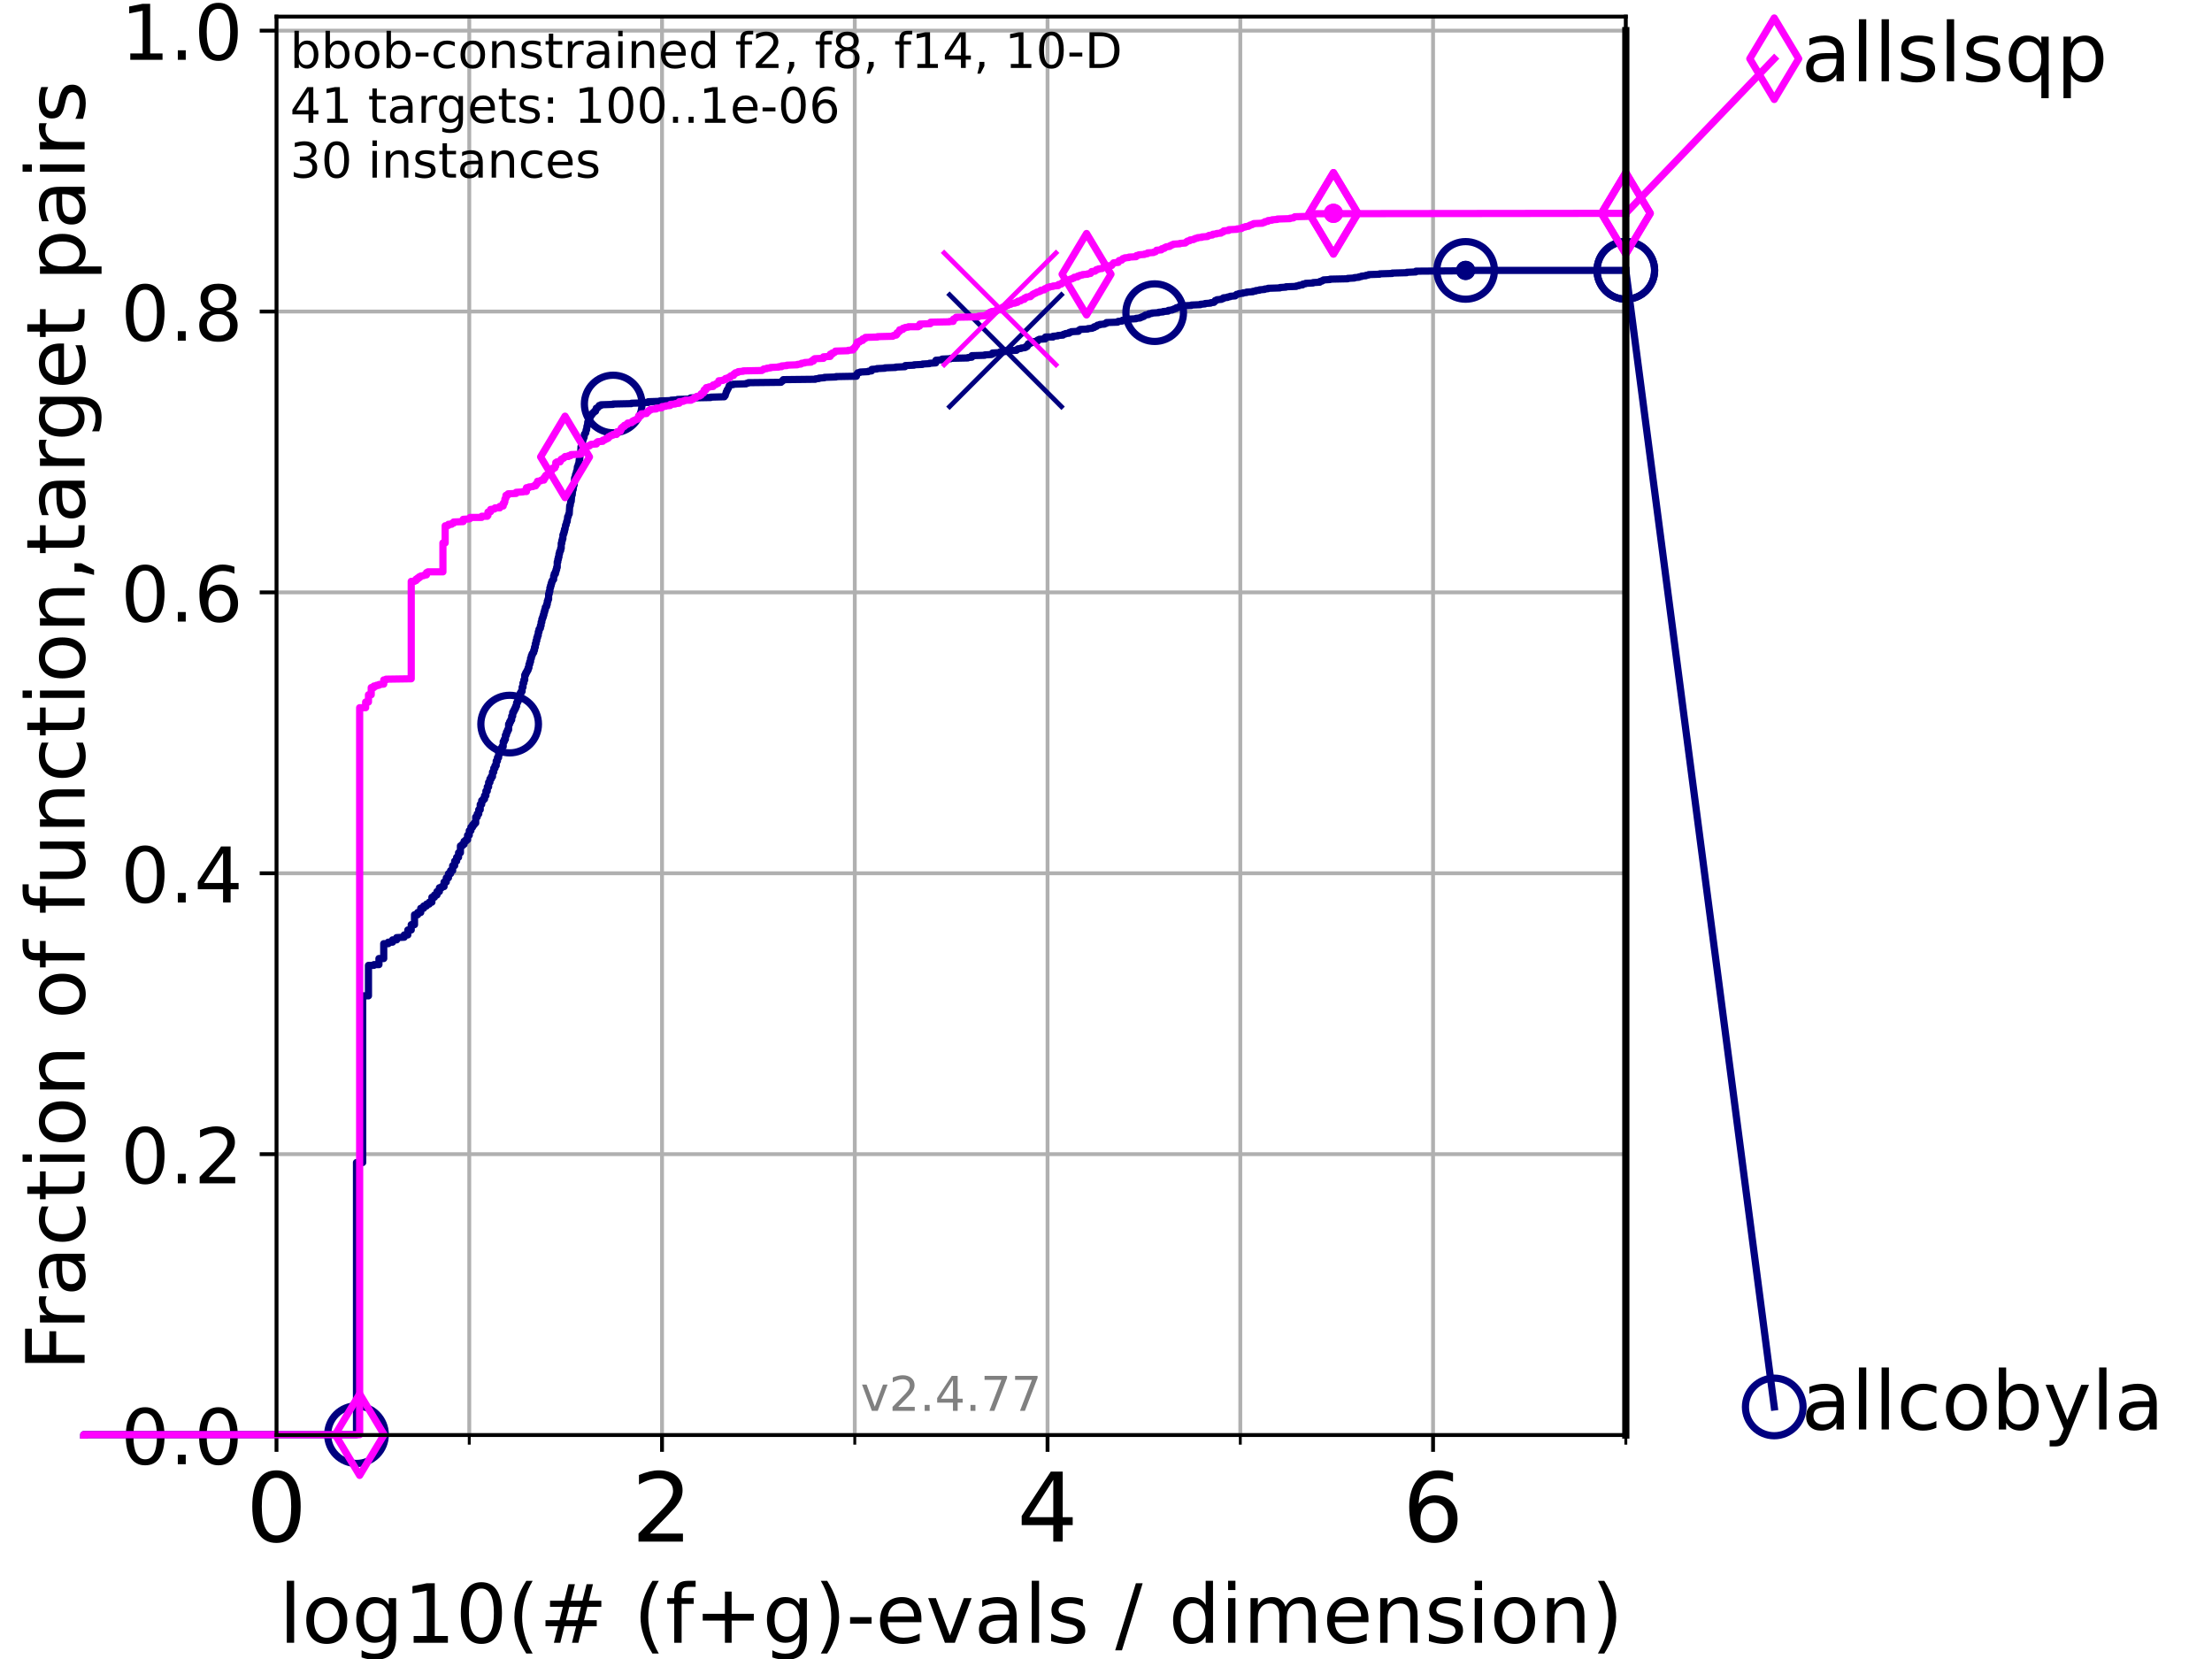 <?xml version="1.0" encoding="utf-8" standalone="no"?>
<!DOCTYPE svg PUBLIC "-//W3C//DTD SVG 1.1//EN"
  "http://www.w3.org/Graphics/SVG/1.1/DTD/svg11.dtd">
<!-- Created with matplotlib (https://matplotlib.org/) -->
<svg height="345.6pt" version="1.1" viewBox="0 0 460.8 345.6" width="460.8pt" xmlns="http://www.w3.org/2000/svg" xmlns:xlink="http://www.w3.org/1999/xlink">
 <defs>
  <style type="text/css">*{stroke-linecap:butt;stroke-linejoin:round;}</style>
 </defs>
 <g id="figure_1">
  <g id="patch_1">
   <path d="M 0 345.6 
L 460.8 345.6 
L 460.8 0 
L 0 0 
z
" style="fill:#ffffff;"/>
  </g>
  <g id="axes_1">
   <g id="patch_2">
    <path d="M 57.6 298.944 
L 338.688 298.944 
L 338.688 3.456 
L 57.6 3.456 
z
" style="fill:#ffffff;"/>
   </g>
   <g id="matplotlib.axis_1">
    <g id="xtick_1">
     <g id="line2d_1">
      <path clip-path="url(#p1cfe417576)" d="M 57.6 298.944 
L 57.6 3.456 
" style="fill:none;stroke:#b0b0b0;stroke-linecap:square;stroke-width:0.8;"/>
     </g>
     <g id="line2d_2">
      <defs>
       <path d="M 0 0 
L 0 3.5 
" id="m7b5d7cdbb9" style="stroke:#000000;stroke-width:0.8;"/>
      </defs>
      <g>
       <use style="stroke:#000000;stroke-width:0.8;" x="57.6" xlink:href="#m7b5d7cdbb9" y="298.944"/>
      </g>
     </g>
     <g id="text_1">
      <!-- 0 -->
      <g transform="translate(51.237 321.141)scale(0.2 -0.2)">
       <defs>
        <path d="M 31.781 66.406 
Q 24.172 66.406 20.328 58.906 
Q 16.5 51.422 16.5 36.375 
Q 16.5 21.391 20.328 13.891 
Q 24.172 6.391 31.781 6.391 
Q 39.453 6.391 43.281 13.891 
Q 47.125 21.391 47.125 36.375 
Q 47.125 51.422 43.281 58.906 
Q 39.453 66.406 31.781 66.406 
z
M 31.781 74.219 
Q 44.047 74.219 50.516 64.516 
Q 56.984 54.828 56.984 36.375 
Q 56.984 17.969 50.516 8.266 
Q 44.047 -1.422 31.781 -1.422 
Q 19.531 -1.422 13.062 8.266 
Q 6.594 17.969 6.594 36.375 
Q 6.594 54.828 13.062 64.516 
Q 19.531 74.219 31.781 74.219 
z
" id="DejaVuSans-48"/>
       </defs>
       <use xlink:href="#DejaVuSans-48"/>
      </g>
     </g>
    </g>
    <g id="xtick_2">
     <g id="line2d_3">
      <path clip-path="url(#p1cfe417576)" d="M 137.911 298.944 
L 137.911 3.456 
" style="fill:none;stroke:#b0b0b0;stroke-linecap:square;stroke-width:0.8;"/>
     </g>
     <g id="line2d_4">
      <g>
       <use style="stroke:#000000;stroke-width:0.8;" x="137.911" xlink:href="#m7b5d7cdbb9" y="298.944"/>
      </g>
     </g>
     <g id="text_2">
      <!-- 2 -->
      <g transform="translate(131.548 321.141)scale(0.2 -0.2)">
       <defs>
        <path d="M 19.188 8.297 
L 53.609 8.297 
L 53.609 0 
L 7.328 0 
L 7.328 8.297 
Q 12.938 14.109 22.625 23.891 
Q 32.328 33.688 34.812 36.531 
Q 39.547 41.844 41.422 45.531 
Q 43.312 49.219 43.312 52.781 
Q 43.312 58.594 39.234 62.25 
Q 35.156 65.922 28.609 65.922 
Q 23.969 65.922 18.812 64.312 
Q 13.672 62.703 7.812 59.422 
L 7.812 69.391 
Q 13.766 71.781 18.938 73 
Q 24.125 74.219 28.422 74.219 
Q 39.75 74.219 46.484 68.547 
Q 53.219 62.891 53.219 53.422 
Q 53.219 48.922 51.531 44.891 
Q 49.859 40.875 45.406 35.406 
Q 44.188 33.984 37.641 27.219 
Q 31.109 20.453 19.188 8.297 
z
" id="DejaVuSans-50"/>
       </defs>
       <use xlink:href="#DejaVuSans-50"/>
      </g>
     </g>
    </g>
    <g id="xtick_3">
     <g id="line2d_5">
      <path clip-path="url(#p1cfe417576)" d="M 218.222 298.944 
L 218.222 3.456 
" style="fill:none;stroke:#b0b0b0;stroke-linecap:square;stroke-width:0.8;"/>
     </g>
     <g id="line2d_6">
      <g>
       <use style="stroke:#000000;stroke-width:0.8;" x="218.222" xlink:href="#m7b5d7cdbb9" y="298.944"/>
      </g>
     </g>
     <g id="text_3">
      <!-- 4 -->
      <g transform="translate(211.859 321.141)scale(0.2 -0.2)">
       <defs>
        <path d="M 37.797 64.312 
L 12.891 25.391 
L 37.797 25.391 
z
M 35.203 72.906 
L 47.609 72.906 
L 47.609 25.391 
L 58.016 25.391 
L 58.016 17.188 
L 47.609 17.188 
L 47.609 0 
L 37.797 0 
L 37.797 17.188 
L 4.891 17.188 
L 4.891 26.703 
z
" id="DejaVuSans-52"/>
       </defs>
       <use xlink:href="#DejaVuSans-52"/>
      </g>
     </g>
    </g>
    <g id="xtick_4">
     <g id="line2d_7">
      <path clip-path="url(#p1cfe417576)" d="M 298.533 298.944 
L 298.533 3.456 
" style="fill:none;stroke:#b0b0b0;stroke-linecap:square;stroke-width:0.8;"/>
     </g>
     <g id="line2d_8">
      <g>
       <use style="stroke:#000000;stroke-width:0.8;" x="298.533" xlink:href="#m7b5d7cdbb9" y="298.944"/>
      </g>
     </g>
     <g id="text_4">
      <!-- 6 -->
      <g transform="translate(292.17 321.141)scale(0.2 -0.2)">
       <defs>
        <path d="M 33.016 40.375 
Q 26.375 40.375 22.484 35.828 
Q 18.609 31.297 18.609 23.391 
Q 18.609 15.531 22.484 10.953 
Q 26.375 6.391 33.016 6.391 
Q 39.656 6.391 43.531 10.953 
Q 47.406 15.531 47.406 23.391 
Q 47.406 31.297 43.531 35.828 
Q 39.656 40.375 33.016 40.375 
z
M 52.594 71.297 
L 52.594 62.312 
Q 48.875 64.062 45.094 64.984 
Q 41.312 65.922 37.594 65.922 
Q 27.828 65.922 22.672 59.328 
Q 17.531 52.734 16.797 39.406 
Q 19.672 43.656 24.016 45.922 
Q 28.375 48.188 33.594 48.188 
Q 44.578 48.188 50.953 41.516 
Q 57.328 34.859 57.328 23.391 
Q 57.328 12.156 50.688 5.359 
Q 44.047 -1.422 33.016 -1.422 
Q 20.359 -1.422 13.672 8.266 
Q 6.984 17.969 6.984 36.375 
Q 6.984 53.656 15.188 63.938 
Q 23.391 74.219 37.203 74.219 
Q 40.922 74.219 44.703 73.484 
Q 48.484 72.75 52.594 71.297 
z
" id="DejaVuSans-54"/>
       </defs>
       <use xlink:href="#DejaVuSans-54"/>
      </g>
     </g>
    </g>
    <g id="xtick_5">
     <g id="line2d_9">
      <path clip-path="url(#p1cfe417576)" d="M 97.755 298.944 
L 97.755 3.456 
" style="fill:none;stroke:#b0b0b0;stroke-linecap:square;stroke-width:0.8;"/>
     </g>
     <g id="line2d_10">
      <defs>
       <path d="M 0 0 
L 0 2 
" id="ma86e0b1959" style="stroke:#000000;stroke-width:0.6;"/>
      </defs>
      <g>
       <use style="stroke:#000000;stroke-width:0.6;" x="97.755" xlink:href="#ma86e0b1959" y="298.944"/>
      </g>
     </g>
    </g>
    <g id="xtick_6">
     <g id="line2d_11">
      <path clip-path="url(#p1cfe417576)" d="M 178.066 298.944 
L 178.066 3.456 
" style="fill:none;stroke:#b0b0b0;stroke-linecap:square;stroke-width:0.8;"/>
     </g>
     <g id="line2d_12">
      <g>
       <use style="stroke:#000000;stroke-width:0.6;" x="178.066" xlink:href="#ma86e0b1959" y="298.944"/>
      </g>
     </g>
    </g>
    <g id="xtick_7">
     <g id="line2d_13">
      <path clip-path="url(#p1cfe417576)" d="M 258.377 298.944 
L 258.377 3.456 
" style="fill:none;stroke:#b0b0b0;stroke-linecap:square;stroke-width:0.8;"/>
     </g>
     <g id="line2d_14">
      <g>
       <use style="stroke:#000000;stroke-width:0.6;" x="258.377" xlink:href="#ma86e0b1959" y="298.944"/>
      </g>
     </g>
    </g>
    <g id="xtick_8">
     <g id="line2d_15">
      <path clip-path="url(#p1cfe417576)" d="M 338.688 298.944 
L 338.688 3.456 
" style="fill:none;stroke:#b0b0b0;stroke-linecap:square;stroke-width:0.8;"/>
     </g>
     <g id="line2d_16">
      <g>
       <use style="stroke:#000000;stroke-width:0.6;" x="338.688" xlink:href="#ma86e0b1959" y="298.944"/>
      </g>
     </g>
    </g>
    <g id="text_5">
     <!-- log10(# (f+g)-evals / dimension) -->
     <g transform="translate(58.145 342.218)scale(0.17 -0.17)">
      <defs>
       <path d="M 9.422 75.984 
L 18.406 75.984 
L 18.406 0 
L 9.422 0 
z
" id="DejaVuSans-108"/>
       <path d="M 30.609 48.391 
Q 23.391 48.391 19.188 42.75 
Q 14.984 37.109 14.984 27.297 
Q 14.984 17.484 19.156 11.844 
Q 23.344 6.203 30.609 6.203 
Q 37.797 6.203 41.984 11.859 
Q 46.188 17.531 46.188 27.297 
Q 46.188 37.016 41.984 42.703 
Q 37.797 48.391 30.609 48.391 
z
M 30.609 56 
Q 42.328 56 49.016 48.375 
Q 55.719 40.766 55.719 27.297 
Q 55.719 13.875 49.016 6.219 
Q 42.328 -1.422 30.609 -1.422 
Q 18.844 -1.422 12.172 6.219 
Q 5.516 13.875 5.516 27.297 
Q 5.516 40.766 12.172 48.375 
Q 18.844 56 30.609 56 
z
" id="DejaVuSans-111"/>
       <path d="M 45.406 27.984 
Q 45.406 37.75 41.375 43.109 
Q 37.359 48.484 30.078 48.484 
Q 22.859 48.484 18.828 43.109 
Q 14.797 37.75 14.797 27.984 
Q 14.797 18.266 18.828 12.891 
Q 22.859 7.516 30.078 7.516 
Q 37.359 7.516 41.375 12.891 
Q 45.406 18.266 45.406 27.984 
z
M 54.391 6.781 
Q 54.391 -7.172 48.188 -13.984 
Q 42 -20.797 29.203 -20.797 
Q 24.469 -20.797 20.266 -20.094 
Q 16.062 -19.391 12.109 -17.922 
L 12.109 -9.188 
Q 16.062 -11.328 19.922 -12.344 
Q 23.781 -13.375 27.781 -13.375 
Q 36.625 -13.375 41.016 -8.766 
Q 45.406 -4.156 45.406 5.172 
L 45.406 9.625 
Q 42.625 4.781 38.281 2.391 
Q 33.938 0 27.875 0 
Q 17.828 0 11.672 7.656 
Q 5.516 15.328 5.516 27.984 
Q 5.516 40.672 11.672 48.328 
Q 17.828 56 27.875 56 
Q 33.938 56 38.281 53.609 
Q 42.625 51.219 45.406 46.391 
L 45.406 54.688 
L 54.391 54.688 
z
" id="DejaVuSans-103"/>
       <path d="M 12.406 8.297 
L 28.516 8.297 
L 28.516 63.922 
L 10.984 60.406 
L 10.984 69.391 
L 28.422 72.906 
L 38.281 72.906 
L 38.281 8.297 
L 54.391 8.297 
L 54.391 0 
L 12.406 0 
z
" id="DejaVuSans-49"/>
       <path d="M 31 75.875 
Q 24.469 64.656 21.281 53.656 
Q 18.109 42.672 18.109 31.391 
Q 18.109 20.125 21.312 9.062 
Q 24.516 -2 31 -13.188 
L 23.188 -13.188 
Q 15.875 -1.703 12.234 9.375 
Q 8.594 20.453 8.594 31.391 
Q 8.594 42.281 12.203 53.312 
Q 15.828 64.359 23.188 75.875 
z
" id="DejaVuSans-40"/>
       <path d="M 51.125 44 
L 36.922 44 
L 32.812 27.688 
L 47.125 27.688 
z
M 43.797 71.781 
L 38.719 51.516 
L 52.984 51.516 
L 58.109 71.781 
L 65.922 71.781 
L 60.891 51.516 
L 76.125 51.516 
L 76.125 44 
L 58.984 44 
L 54.984 27.688 
L 70.516 27.688 
L 70.516 20.219 
L 53.078 20.219 
L 48 0 
L 40.188 0 
L 45.219 20.219 
L 30.906 20.219 
L 25.875 0 
L 18.016 0 
L 23.094 20.219 
L 7.719 20.219 
L 7.719 27.688 
L 24.906 27.688 
L 29 44 
L 13.281 44 
L 13.281 51.516 
L 30.906 51.516 
L 35.891 71.781 
z
" id="DejaVuSans-35"/>
       <path id="DejaVuSans-32"/>
       <path d="M 37.109 75.984 
L 37.109 68.5 
L 28.516 68.5 
Q 23.688 68.5 21.797 66.547 
Q 19.922 64.594 19.922 59.516 
L 19.922 54.688 
L 34.719 54.688 
L 34.719 47.703 
L 19.922 47.703 
L 19.922 0 
L 10.891 0 
L 10.891 47.703 
L 2.297 47.703 
L 2.297 54.688 
L 10.891 54.688 
L 10.891 58.5 
Q 10.891 67.625 15.141 71.797 
Q 19.391 75.984 28.609 75.984 
z
" id="DejaVuSans-102"/>
       <path d="M 46 62.703 
L 46 35.5 
L 73.188 35.5 
L 73.188 27.203 
L 46 27.203 
L 46 0 
L 37.797 0 
L 37.797 27.203 
L 10.594 27.203 
L 10.594 35.5 
L 37.797 35.5 
L 37.797 62.703 
z
" id="DejaVuSans-43"/>
       <path d="M 8.016 75.875 
L 15.828 75.875 
Q 23.141 64.359 26.781 53.312 
Q 30.422 42.281 30.422 31.391 
Q 30.422 20.453 26.781 9.375 
Q 23.141 -1.703 15.828 -13.188 
L 8.016 -13.188 
Q 14.5 -2 17.703 9.062 
Q 20.906 20.125 20.906 31.391 
Q 20.906 42.672 17.703 53.656 
Q 14.5 64.656 8.016 75.875 
z
" id="DejaVuSans-41"/>
       <path d="M 4.891 31.391 
L 31.203 31.391 
L 31.203 23.391 
L 4.891 23.391 
z
" id="DejaVuSans-45"/>
       <path d="M 56.203 29.594 
L 56.203 25.203 
L 14.891 25.203 
Q 15.484 15.922 20.484 11.062 
Q 25.484 6.203 34.422 6.203 
Q 39.594 6.203 44.453 7.469 
Q 49.312 8.734 54.109 11.281 
L 54.109 2.781 
Q 49.266 0.734 44.188 -0.344 
Q 39.109 -1.422 33.891 -1.422 
Q 20.797 -1.422 13.156 6.188 
Q 5.516 13.812 5.516 26.812 
Q 5.516 40.234 12.766 48.109 
Q 20.016 56 32.328 56 
Q 43.359 56 49.781 48.891 
Q 56.203 41.797 56.203 29.594 
z
M 47.219 32.234 
Q 47.125 39.594 43.094 43.984 
Q 39.062 48.391 32.422 48.391 
Q 24.906 48.391 20.391 44.141 
Q 15.875 39.891 15.188 32.172 
z
" id="DejaVuSans-101"/>
       <path d="M 2.984 54.688 
L 12.5 54.688 
L 29.594 8.797 
L 46.688 54.688 
L 56.203 54.688 
L 35.688 0 
L 23.484 0 
z
" id="DejaVuSans-118"/>
       <path d="M 34.281 27.484 
Q 23.391 27.484 19.188 25 
Q 14.984 22.516 14.984 16.5 
Q 14.984 11.719 18.141 8.906 
Q 21.297 6.109 26.703 6.109 
Q 34.188 6.109 38.703 11.406 
Q 43.219 16.703 43.219 25.484 
L 43.219 27.484 
z
M 52.203 31.203 
L 52.203 0 
L 43.219 0 
L 43.219 8.297 
Q 40.141 3.328 35.547 0.953 
Q 30.953 -1.422 24.312 -1.422 
Q 15.922 -1.422 10.953 3.297 
Q 6 8.016 6 15.922 
Q 6 25.141 12.172 29.828 
Q 18.359 34.516 30.609 34.516 
L 43.219 34.516 
L 43.219 35.406 
Q 43.219 41.609 39.141 45 
Q 35.062 48.391 27.688 48.391 
Q 23 48.391 18.547 47.266 
Q 14.109 46.141 10.016 43.891 
L 10.016 52.203 
Q 14.938 54.109 19.578 55.047 
Q 24.219 56 28.609 56 
Q 40.484 56 46.344 49.844 
Q 52.203 43.703 52.203 31.203 
z
" id="DejaVuSans-97"/>
       <path d="M 44.281 53.078 
L 44.281 44.578 
Q 40.484 46.531 36.375 47.5 
Q 32.281 48.484 27.875 48.484 
Q 21.188 48.484 17.844 46.438 
Q 14.5 44.391 14.5 40.281 
Q 14.5 37.156 16.891 35.375 
Q 19.281 33.594 26.516 31.984 
L 29.594 31.297 
Q 39.156 29.25 43.188 25.516 
Q 47.219 21.781 47.219 15.094 
Q 47.219 7.469 41.188 3.016 
Q 35.156 -1.422 24.609 -1.422 
Q 20.219 -1.422 15.453 -0.562 
Q 10.688 0.297 5.422 2 
L 5.422 11.281 
Q 10.406 8.688 15.234 7.391 
Q 20.062 6.109 24.812 6.109 
Q 31.156 6.109 34.562 8.281 
Q 37.984 10.453 37.984 14.406 
Q 37.984 18.062 35.516 20.016 
Q 33.062 21.969 24.703 23.781 
L 21.578 24.516 
Q 13.234 26.266 9.516 29.906 
Q 5.812 33.547 5.812 39.891 
Q 5.812 47.609 11.281 51.797 
Q 16.75 56 26.812 56 
Q 31.781 56 36.172 55.266 
Q 40.578 54.547 44.281 53.078 
z
" id="DejaVuSans-115"/>
       <path d="M 25.391 72.906 
L 33.688 72.906 
L 8.297 -9.281 
L 0 -9.281 
z
" id="DejaVuSans-47"/>
       <path d="M 45.406 46.391 
L 45.406 75.984 
L 54.391 75.984 
L 54.391 0 
L 45.406 0 
L 45.406 8.203 
Q 42.578 3.328 38.25 0.953 
Q 33.938 -1.422 27.875 -1.422 
Q 17.969 -1.422 11.734 6.484 
Q 5.516 14.406 5.516 27.297 
Q 5.516 40.188 11.734 48.094 
Q 17.969 56 27.875 56 
Q 33.938 56 38.25 53.625 
Q 42.578 51.266 45.406 46.391 
z
M 14.797 27.297 
Q 14.797 17.391 18.875 11.75 
Q 22.953 6.109 30.078 6.109 
Q 37.203 6.109 41.297 11.75 
Q 45.406 17.391 45.406 27.297 
Q 45.406 37.203 41.297 42.844 
Q 37.203 48.484 30.078 48.484 
Q 22.953 48.484 18.875 42.844 
Q 14.797 37.203 14.797 27.297 
z
" id="DejaVuSans-100"/>
       <path d="M 9.422 54.688 
L 18.406 54.688 
L 18.406 0 
L 9.422 0 
z
M 9.422 75.984 
L 18.406 75.984 
L 18.406 64.594 
L 9.422 64.594 
z
" id="DejaVuSans-105"/>
       <path d="M 52 44.188 
Q 55.375 50.25 60.062 53.125 
Q 64.75 56 71.094 56 
Q 79.641 56 84.281 50.016 
Q 88.922 44.047 88.922 33.016 
L 88.922 0 
L 79.891 0 
L 79.891 32.719 
Q 79.891 40.578 77.094 44.375 
Q 74.312 48.188 68.609 48.188 
Q 61.625 48.188 57.562 43.547 
Q 53.516 38.922 53.516 30.906 
L 53.516 0 
L 44.484 0 
L 44.484 32.719 
Q 44.484 40.625 41.703 44.406 
Q 38.922 48.188 33.109 48.188 
Q 26.219 48.188 22.156 43.531 
Q 18.109 38.875 18.109 30.906 
L 18.109 0 
L 9.078 0 
L 9.078 54.688 
L 18.109 54.688 
L 18.109 46.188 
Q 21.188 51.219 25.484 53.609 
Q 29.781 56 35.688 56 
Q 41.656 56 45.828 52.969 
Q 50 49.953 52 44.188 
z
" id="DejaVuSans-109"/>
       <path d="M 54.891 33.016 
L 54.891 0 
L 45.906 0 
L 45.906 32.719 
Q 45.906 40.484 42.875 44.328 
Q 39.844 48.188 33.797 48.188 
Q 26.516 48.188 22.312 43.547 
Q 18.109 38.922 18.109 30.906 
L 18.109 0 
L 9.078 0 
L 9.078 54.688 
L 18.109 54.688 
L 18.109 46.188 
Q 21.344 51.125 25.703 53.562 
Q 30.078 56 35.797 56 
Q 45.219 56 50.047 50.172 
Q 54.891 44.344 54.891 33.016 
z
" id="DejaVuSans-110"/>
      </defs>
      <use xlink:href="#DejaVuSans-108"/>
      <use x="27.783" xlink:href="#DejaVuSans-111"/>
      <use x="88.965" xlink:href="#DejaVuSans-103"/>
      <use x="152.441" xlink:href="#DejaVuSans-49"/>
      <use x="216.064" xlink:href="#DejaVuSans-48"/>
      <use x="279.688" xlink:href="#DejaVuSans-40"/>
      <use x="318.701" xlink:href="#DejaVuSans-35"/>
      <use x="402.49" xlink:href="#DejaVuSans-32"/>
      <use x="434.277" xlink:href="#DejaVuSans-40"/>
      <use x="473.291" xlink:href="#DejaVuSans-102"/>
      <use x="508.496" xlink:href="#DejaVuSans-43"/>
      <use x="592.285" xlink:href="#DejaVuSans-103"/>
      <use x="655.762" xlink:href="#DejaVuSans-41"/>
      <use x="694.775" xlink:href="#DejaVuSans-45"/>
      <use x="730.859" xlink:href="#DejaVuSans-101"/>
      <use x="792.383" xlink:href="#DejaVuSans-118"/>
      <use x="851.562" xlink:href="#DejaVuSans-97"/>
      <use x="912.842" xlink:href="#DejaVuSans-108"/>
      <use x="940.625" xlink:href="#DejaVuSans-115"/>
      <use x="992.725" xlink:href="#DejaVuSans-32"/>
      <use x="1024.512" xlink:href="#DejaVuSans-47"/>
      <use x="1058.203" xlink:href="#DejaVuSans-32"/>
      <use x="1089.99" xlink:href="#DejaVuSans-100"/>
      <use x="1153.467" xlink:href="#DejaVuSans-105"/>
      <use x="1181.25" xlink:href="#DejaVuSans-109"/>
      <use x="1278.662" xlink:href="#DejaVuSans-101"/>
      <use x="1340.186" xlink:href="#DejaVuSans-110"/>
      <use x="1403.564" xlink:href="#DejaVuSans-115"/>
      <use x="1455.664" xlink:href="#DejaVuSans-105"/>
      <use x="1483.447" xlink:href="#DejaVuSans-111"/>
      <use x="1544.629" xlink:href="#DejaVuSans-110"/>
      <use x="1608.008" xlink:href="#DejaVuSans-41"/>
     </g>
    </g>
   </g>
   <g id="matplotlib.axis_2">
    <g id="ytick_1">
     <g id="line2d_17">
      <path clip-path="url(#p1cfe417576)" d="M 57.6 298.944 
L 338.688 298.944 
" style="fill:none;stroke:#b0b0b0;stroke-linecap:square;stroke-width:0.8;"/>
     </g>
     <g id="line2d_18">
      <defs>
       <path d="M 0 0 
L -3.5 0 
" id="m632d6d6716" style="stroke:#000000;stroke-width:0.8;"/>
      </defs>
      <g>
       <use style="stroke:#000000;stroke-width:0.8;" x="57.6" xlink:href="#m632d6d6716" y="298.944"/>
      </g>
     </g>
     <g id="text_6">
      <!-- 0.0 -->
      <g transform="translate(25.155 305.023)scale(0.16 -0.16)">
       <defs>
        <path d="M 10.688 12.406 
L 21 12.406 
L 21 0 
L 10.688 0 
z
" id="DejaVuSans-46"/>
       </defs>
       <use xlink:href="#DejaVuSans-48"/>
       <use x="63.623" xlink:href="#DejaVuSans-46"/>
       <use x="95.41" xlink:href="#DejaVuSans-48"/>
      </g>
     </g>
    </g>
    <g id="ytick_2">
     <g id="line2d_19">
      <path clip-path="url(#p1cfe417576)" d="M 57.6 240.432 
L 338.688 240.432 
" style="fill:none;stroke:#b0b0b0;stroke-linecap:square;stroke-width:0.8;"/>
     </g>
     <g id="line2d_20">
      <g>
       <use style="stroke:#000000;stroke-width:0.8;" x="57.6" xlink:href="#m632d6d6716" y="240.432"/>
      </g>
     </g>
     <g id="text_7">
      <!-- 0.2 -->
      <g transform="translate(25.155 246.51)scale(0.16 -0.16)">
       <use xlink:href="#DejaVuSans-48"/>
       <use x="63.623" xlink:href="#DejaVuSans-46"/>
       <use x="95.41" xlink:href="#DejaVuSans-50"/>
      </g>
     </g>
    </g>
    <g id="ytick_3">
     <g id="line2d_21">
      <path clip-path="url(#p1cfe417576)" d="M 57.6 181.919 
L 338.688 181.919 
" style="fill:none;stroke:#b0b0b0;stroke-linecap:square;stroke-width:0.8;"/>
     </g>
     <g id="line2d_22">
      <g>
       <use style="stroke:#000000;stroke-width:0.8;" x="57.6" xlink:href="#m632d6d6716" y="181.919"/>
      </g>
     </g>
     <g id="text_8">
      <!-- 0.4 -->
      <g transform="translate(25.155 187.998)scale(0.16 -0.16)">
       <use xlink:href="#DejaVuSans-48"/>
       <use x="63.623" xlink:href="#DejaVuSans-46"/>
       <use x="95.41" xlink:href="#DejaVuSans-52"/>
      </g>
     </g>
    </g>
    <g id="ytick_4">
     <g id="line2d_23">
      <path clip-path="url(#p1cfe417576)" d="M 57.6 123.407 
L 338.688 123.407 
" style="fill:none;stroke:#b0b0b0;stroke-linecap:square;stroke-width:0.8;"/>
     </g>
     <g id="line2d_24">
      <g>
       <use style="stroke:#000000;stroke-width:0.8;" x="57.6" xlink:href="#m632d6d6716" y="123.407"/>
      </g>
     </g>
     <g id="text_9">
      <!-- 0.6 -->
      <g transform="translate(25.155 129.485)scale(0.16 -0.16)">
       <use xlink:href="#DejaVuSans-48"/>
       <use x="63.623" xlink:href="#DejaVuSans-46"/>
       <use x="95.41" xlink:href="#DejaVuSans-54"/>
      </g>
     </g>
    </g>
    <g id="ytick_5">
     <g id="line2d_25">
      <path clip-path="url(#p1cfe417576)" d="M 57.6 64.894 
L 338.688 64.894 
" style="fill:none;stroke:#b0b0b0;stroke-linecap:square;stroke-width:0.8;"/>
     </g>
     <g id="line2d_26">
      <g>
       <use style="stroke:#000000;stroke-width:0.8;" x="57.6" xlink:href="#m632d6d6716" y="64.894"/>
      </g>
     </g>
     <g id="text_10">
      <!-- 0.8 -->
      <g transform="translate(25.155 70.973)scale(0.16 -0.16)">
       <defs>
        <path d="M 31.781 34.625 
Q 24.75 34.625 20.719 30.859 
Q 16.703 27.094 16.703 20.516 
Q 16.703 13.922 20.719 10.156 
Q 24.75 6.391 31.781 6.391 
Q 38.812 6.391 42.859 10.172 
Q 46.922 13.969 46.922 20.516 
Q 46.922 27.094 42.891 30.859 
Q 38.875 34.625 31.781 34.625 
z
M 21.922 38.812 
Q 15.578 40.375 12.031 44.719 
Q 8.5 49.078 8.5 55.328 
Q 8.5 64.062 14.719 69.141 
Q 20.953 74.219 31.781 74.219 
Q 42.672 74.219 48.875 69.141 
Q 55.078 64.062 55.078 55.328 
Q 55.078 49.078 51.531 44.719 
Q 48 40.375 41.703 38.812 
Q 48.828 37.156 52.797 32.312 
Q 56.781 27.484 56.781 20.516 
Q 56.781 9.906 50.312 4.234 
Q 43.844 -1.422 31.781 -1.422 
Q 19.734 -1.422 13.25 4.234 
Q 6.781 9.906 6.781 20.516 
Q 6.781 27.484 10.781 32.312 
Q 14.797 37.156 21.922 38.812 
z
M 18.312 54.391 
Q 18.312 48.734 21.844 45.562 
Q 25.391 42.391 31.781 42.391 
Q 38.141 42.391 41.719 45.562 
Q 45.312 48.734 45.312 54.391 
Q 45.312 60.062 41.719 63.234 
Q 38.141 66.406 31.781 66.406 
Q 25.391 66.406 21.844 63.234 
Q 18.312 60.062 18.312 54.391 
z
" id="DejaVuSans-56"/>
       </defs>
       <use xlink:href="#DejaVuSans-48"/>
       <use x="63.623" xlink:href="#DejaVuSans-46"/>
       <use x="95.41" xlink:href="#DejaVuSans-56"/>
      </g>
     </g>
    </g>
    <g id="ytick_6">
     <g id="line2d_27">
      <path clip-path="url(#p1cfe417576)" d="M 57.6 6.382 
L 338.688 6.382 
" style="fill:none;stroke:#b0b0b0;stroke-linecap:square;stroke-width:0.8;"/>
     </g>
     <g id="line2d_28">
      <g>
       <use style="stroke:#000000;stroke-width:0.8;" x="57.6" xlink:href="#m632d6d6716" y="6.382"/>
      </g>
     </g>
     <g id="text_11">
      <!-- 1.0 -->
      <g transform="translate(25.155 12.46)scale(0.16 -0.16)">
       <use xlink:href="#DejaVuSans-49"/>
       <use x="63.623" xlink:href="#DejaVuSans-46"/>
       <use x="95.41" xlink:href="#DejaVuSans-48"/>
      </g>
     </g>
    </g>
    <g id="text_12">
     <!-- Fraction of function,target pairs -->
     <g transform="translate(17.62 285.585)rotate(-90)scale(0.17 -0.17)">
      <defs>
       <path d="M 9.812 72.906 
L 51.703 72.906 
L 51.703 64.594 
L 19.672 64.594 
L 19.672 43.109 
L 48.578 43.109 
L 48.578 34.812 
L 19.672 34.812 
L 19.672 0 
L 9.812 0 
z
" id="DejaVuSans-70"/>
       <path d="M 41.109 46.297 
Q 39.594 47.172 37.812 47.578 
Q 36.031 48 33.891 48 
Q 26.266 48 22.188 43.047 
Q 18.109 38.094 18.109 28.812 
L 18.109 0 
L 9.078 0 
L 9.078 54.688 
L 18.109 54.688 
L 18.109 46.188 
Q 20.953 51.172 25.484 53.578 
Q 30.031 56 36.531 56 
Q 37.453 56 38.578 55.875 
Q 39.703 55.766 41.062 55.516 
z
" id="DejaVuSans-114"/>
       <path d="M 48.781 52.594 
L 48.781 44.188 
Q 44.969 46.297 41.141 47.344 
Q 37.312 48.391 33.406 48.391 
Q 24.656 48.391 19.812 42.844 
Q 14.984 37.312 14.984 27.297 
Q 14.984 17.281 19.812 11.734 
Q 24.656 6.203 33.406 6.203 
Q 37.312 6.203 41.141 7.25 
Q 44.969 8.297 48.781 10.406 
L 48.781 2.094 
Q 45.016 0.344 40.984 -0.531 
Q 36.969 -1.422 32.422 -1.422 
Q 20.062 -1.422 12.781 6.344 
Q 5.516 14.109 5.516 27.297 
Q 5.516 40.672 12.859 48.328 
Q 20.219 56 33.016 56 
Q 37.156 56 41.109 55.141 
Q 45.062 54.297 48.781 52.594 
z
" id="DejaVuSans-99"/>
       <path d="M 18.312 70.219 
L 18.312 54.688 
L 36.812 54.688 
L 36.812 47.703 
L 18.312 47.703 
L 18.312 18.016 
Q 18.312 11.328 20.141 9.422 
Q 21.969 7.516 27.594 7.516 
L 36.812 7.516 
L 36.812 0 
L 27.594 0 
Q 17.188 0 13.234 3.875 
Q 9.281 7.766 9.281 18.016 
L 9.281 47.703 
L 2.688 47.703 
L 2.688 54.688 
L 9.281 54.688 
L 9.281 70.219 
z
" id="DejaVuSans-116"/>
       <path d="M 8.5 21.578 
L 8.5 54.688 
L 17.484 54.688 
L 17.484 21.922 
Q 17.484 14.156 20.5 10.266 
Q 23.531 6.391 29.594 6.391 
Q 36.859 6.391 41.078 11.031 
Q 45.312 15.672 45.312 23.688 
L 45.312 54.688 
L 54.297 54.688 
L 54.297 0 
L 45.312 0 
L 45.312 8.406 
Q 42.047 3.422 37.719 1 
Q 33.406 -1.422 27.688 -1.422 
Q 18.266 -1.422 13.375 4.438 
Q 8.5 10.297 8.5 21.578 
z
M 31.109 56 
z
" id="DejaVuSans-117"/>
       <path d="M 11.719 12.406 
L 22.016 12.406 
L 22.016 4 
L 14.016 -11.625 
L 7.719 -11.625 
L 11.719 4 
z
" id="DejaVuSans-44"/>
       <path d="M 18.109 8.203 
L 18.109 -20.797 
L 9.078 -20.797 
L 9.078 54.688 
L 18.109 54.688 
L 18.109 46.391 
Q 20.953 51.266 25.266 53.625 
Q 29.594 56 35.594 56 
Q 45.562 56 51.781 48.094 
Q 58.016 40.188 58.016 27.297 
Q 58.016 14.406 51.781 6.484 
Q 45.562 -1.422 35.594 -1.422 
Q 29.594 -1.422 25.266 0.953 
Q 20.953 3.328 18.109 8.203 
z
M 48.688 27.297 
Q 48.688 37.203 44.609 42.844 
Q 40.531 48.484 33.406 48.484 
Q 26.266 48.484 22.188 42.844 
Q 18.109 37.203 18.109 27.297 
Q 18.109 17.391 22.188 11.75 
Q 26.266 6.109 33.406 6.109 
Q 40.531 6.109 44.609 11.75 
Q 48.688 17.391 48.688 27.297 
z
" id="DejaVuSans-112"/>
      </defs>
      <use xlink:href="#DejaVuSans-70"/>
      <use x="50.27" xlink:href="#DejaVuSans-114"/>
      <use x="91.383" xlink:href="#DejaVuSans-97"/>
      <use x="152.662" xlink:href="#DejaVuSans-99"/>
      <use x="207.643" xlink:href="#DejaVuSans-116"/>
      <use x="246.852" xlink:href="#DejaVuSans-105"/>
      <use x="274.635" xlink:href="#DejaVuSans-111"/>
      <use x="335.816" xlink:href="#DejaVuSans-110"/>
      <use x="399.195" xlink:href="#DejaVuSans-32"/>
      <use x="430.982" xlink:href="#DejaVuSans-111"/>
      <use x="492.164" xlink:href="#DejaVuSans-102"/>
      <use x="527.369" xlink:href="#DejaVuSans-32"/>
      <use x="559.156" xlink:href="#DejaVuSans-102"/>
      <use x="594.361" xlink:href="#DejaVuSans-117"/>
      <use x="657.74" xlink:href="#DejaVuSans-110"/>
      <use x="721.119" xlink:href="#DejaVuSans-99"/>
      <use x="776.1" xlink:href="#DejaVuSans-116"/>
      <use x="815.309" xlink:href="#DejaVuSans-105"/>
      <use x="843.092" xlink:href="#DejaVuSans-111"/>
      <use x="904.273" xlink:href="#DejaVuSans-110"/>
      <use x="967.652" xlink:href="#DejaVuSans-44"/>
      <use x="999.439" xlink:href="#DejaVuSans-116"/>
      <use x="1038.648" xlink:href="#DejaVuSans-97"/>
      <use x="1099.928" xlink:href="#DejaVuSans-114"/>
      <use x="1139.291" xlink:href="#DejaVuSans-103"/>
      <use x="1202.768" xlink:href="#DejaVuSans-101"/>
      <use x="1264.291" xlink:href="#DejaVuSans-116"/>
      <use x="1303.5" xlink:href="#DejaVuSans-32"/>
      <use x="1335.287" xlink:href="#DejaVuSans-112"/>
      <use x="1398.764" xlink:href="#DejaVuSans-97"/>
      <use x="1460.043" xlink:href="#DejaVuSans-105"/>
      <use x="1487.826" xlink:href="#DejaVuSans-114"/>
      <use x="1528.939" xlink:href="#DejaVuSans-115"/>
     </g>
    </g>
   </g>
   <g id="line2d_29">
    <defs>
     <path d="M 0 1.5 
C 0.398 1.5 0.779 1.342 1.061 1.061 
C 1.342 0.779 1.5 0.398 1.5 0 
C 1.5 -0.398 1.342 -0.779 1.061 -1.061 
C 0.779 -1.342 0.398 -1.5 0 -1.5 
C -0.398 -1.5 -0.779 -1.342 -1.061 -1.061 
C -1.342 -0.779 -1.5 -0.398 -1.5 0 
C -1.5 0.398 -1.342 0.779 -1.061 1.061 
C -0.779 1.342 -0.398 1.5 0 1.5 
z
" id="m1e2700548f" style="stroke:#000080;"/>
    </defs>
    <g>
     <use style="fill:#000080;stroke:#000080;" x="305.318" xlink:href="#m1e2700548f" y="56.331"/>
     <use style="fill:#000080;stroke:#000080;" x="305.318" xlink:href="#m1e2700548f" y="56.331"/>
    </g>
   </g>
   <g id="line2d_30">
    <path d="M 17.445 298.944 
L 17.445 298.865 
L 74.263 298.865 
L 74.263 242.176 
L 75.556 242.176 
L 75.556 207.449 
L 76.759 207.449 
L 76.759 201.106 
L 77.885 201.106 
L 77.885 200.947 
L 78.942 200.947 
L 78.942 199.679 
L 79.939 199.679 
L 79.939 196.587 
L 80.881 196.587 
L 80.881 196.27 
L 81.776 196.27 
L 81.776 195.794 
L 82.627 195.794 
L 82.627 195.318 
L 84.213 195.239 
L 84.213 194.763 
L 84.956 194.763 
L 84.956 193.733 
L 85.667 193.733 
L 85.667 192.623 
L 86.351 192.623 
L 86.351 190.561 
L 87.01 190.561 
L 87.01 190.085 
L 87.644 190.085 
L 87.644 189.213 
L 88.256 189.213 
L 88.256 188.738 
L 88.847 188.738 
L 88.847 188.341 
L 89.419 188.341 
L 89.419 187.945 
L 89.973 187.945 
L 89.973 186.914 
L 90.509 186.914 
L 90.509 186.438 
L 91.03 186.438 
L 91.03 185.725 
L 91.535 185.725 
L 91.535 184.932 
L 92.027 184.932 
L 92.027 184.694 
L 92.504 184.694 
L 92.504 183.743 
L 92.969 183.743 
L 92.969 182.87 
L 93.422 182.87 
L 93.422 181.998 
L 93.864 181.998 
L 93.864 181.364 
L 94.295 181.364 
L 94.295 180.333 
L 94.715 180.333 
L 94.715 179.382 
L 95.125 179.382 
L 95.125 178.589 
L 95.526 178.589 
L 95.526 177.638 
L 95.918 177.638 
L 95.918 176.211 
L 96.301 176.211 
L 96.301 175.893 
L 96.676 175.893 
L 96.676 175.259 
L 97.044 175.259 
L 97.044 174.942 
L 97.403 174.942 
L 97.403 173.991 
L 97.755 173.991 
L 97.755 173.039 
L 98.101 173.039 
L 98.101 172.326 
L 98.439 172.326 
L 98.439 171.85 
L 98.772 171.85 
L 98.772 171.453 
L 99.098 171.453 
L 99.098 170.185 
L 99.418 170.185 
L 99.418 169.551 
L 99.732 169.551 
L 99.732 168.678 
L 100.04 168.678 
L 100.04 167.568 
L 100.344 167.568 
L 100.344 166.776 
L 100.642 166.776 
L 100.642 166.458 
L 100.935 166.458 
L 100.935 165.745 
L 101.223 165.745 
L 101.223 164.793 
L 101.507 164.793 
L 101.507 163.921 
L 101.786 163.921 
L 101.786 162.97 
L 102.06 162.97 
L 102.06 162.256 
L 102.331 162.256 
L 102.331 161.781 
L 102.597 161.781 
L 102.597 160.829 
L 102.859 160.829 
L 102.859 160.036 
L 103.118 160.036 
L 103.118 159.481 
L 103.372 159.481 
L 103.372 158.53 
L 103.623 158.53 
L 103.623 157.816 
L 103.871 157.816 
L 103.871 157.023 
L 104.115 157.023 
L 104.115 156.469 
L 104.355 156.469 
L 104.355 155.914 
L 104.592 155.914 
L 104.592 155.517 
L 104.826 155.517 
L 104.826 154.486 
L 105.057 154.486 
L 105.057 154.011 
L 105.285 154.011 
L 105.285 153.139 
L 105.51 153.139 
L 105.51 152.504 
L 105.733 152.504 
L 105.733 152.029 
L 105.952 152.029 
L 105.952 150.839 
L 106.169 150.839 
L 106.169 150.364 
L 106.383 150.364 
L 106.383 149.967 
L 106.594 149.967 
L 106.594 149.174 
L 106.803 149.174 
L 106.803 148.381 
L 107.009 148.381 
L 107.009 147.985 
L 107.213 147.985 
L 107.213 147.589 
L 107.415 147.589 
L 107.415 147.113 
L 107.614 147.113 
L 107.614 146.399 
L 107.811 146.399 
L 107.811 146.003 
L 108.006 146.003 
L 108.006 145.527 
L 108.199 145.527 
L 108.199 144.814 
L 108.389 144.814 
L 108.389 144.338 
L 108.578 144.338 
L 108.578 144.021 
L 108.764 144.021 
L 108.764 143.149 
L 108.949 143.149 
L 108.949 142.276 
L 109.132 142.276 
L 109.132 141.642 
L 109.312 141.642 
L 109.312 140.611 
L 109.491 140.611 
L 109.491 140.215 
L 109.668 140.215 
L 109.668 139.898 
L 109.843 139.898 
L 109.843 139.581 
L 110.017 139.581 
L 110.017 139.105 
L 110.189 139.105 
L 110.189 138.391 
L 110.359 138.391 
L 110.359 137.836 
L 110.527 137.836 
L 110.527 137.123 
L 110.694 137.123 
L 110.694 136.568 
L 110.86 136.568 
L 110.86 136.171 
L 111.023 136.171 
L 111.023 135.934 
L 111.186 135.934 
L 111.186 135.458 
L 111.346 135.458 
L 111.346 134.824 
L 111.506 134.824 
L 111.506 134.11 
L 111.663 134.11 
L 111.663 133.476 
L 111.82 133.476 
L 111.82 132.842 
L 111.975 132.842 
L 111.975 132.366 
L 112.128 132.366 
L 112.128 131.652 
L 112.281 131.652 
L 112.281 131.097 
L 112.432 131.097 
L 112.432 130.859 
L 112.581 130.859 
L 112.581 130.304 
L 112.73 130.304 
L 112.73 129.591 
L 112.877 129.591 
L 112.877 128.957 
L 113.023 128.957 
L 113.023 128.56 
L 113.168 128.56 
L 113.168 128.084 
L 113.311 128.084 
L 113.311 127.529 
L 113.454 127.529 
L 113.454 127.054 
L 113.595 127.054 
L 113.595 126.499 
L 113.735 126.499 
L 113.735 126.34 
L 113.874 126.34 
L 113.874 125.864 
L 114.012 125.864 
L 114.012 125.23 
L 114.148 125.23 
L 114.148 124.834 
L 114.284 124.834 
L 114.284 123.724 
L 114.419 123.724 
L 114.419 123.169 
L 114.552 123.169 
L 114.552 122.455 
L 114.685 122.455 
L 114.685 121.979 
L 114.817 121.979 
L 114.817 121.504 
L 114.947 121.504 
L 114.947 121.107 
L 115.077 121.107 
L 115.077 120.869 
L 115.206 120.869 
L 115.206 120.711 
L 115.333 120.711 
L 115.333 119.997 
L 115.46 119.997 
L 115.46 119.522 
L 115.711 119.522 
L 115.711 119.046 
L 115.835 119.046 
L 115.835 118.649 
L 115.959 118.649 
L 115.959 118.174 
L 116.081 118.174 
L 116.081 117.064 
L 116.203 117.064 
L 116.203 116.509 
L 116.323 116.509 
L 116.323 116.033 
L 116.443 116.033 
L 116.443 115.399 
L 116.562 115.399 
L 116.562 114.923 
L 116.68 114.923 
L 116.68 114.685 
L 116.798 114.685 
L 116.798 114.209 
L 116.914 114.209 
L 116.914 113.179 
L 117.03 113.179 
L 117.03 112.624 
L 117.145 112.624 
L 117.145 112.227 
L 117.26 112.227 
L 117.26 111.435 
L 117.373 111.435 
L 117.373 111.117 
L 117.486 111.117 
L 117.486 110.721 
L 117.598 110.721 
L 117.598 110.245 
L 117.71 110.245 
L 117.821 109.373 
L 117.931 109.373 
L 118.04 108.66 
L 118.149 108.66 
L 118.257 107.629 
L 118.364 107.629 
L 118.471 107.074 
L 118.577 107.074 
L 118.682 105.33 
L 118.787 105.33 
L 118.891 104.457 
L 118.994 104.457 
L 119.097 103.11 
L 119.199 103.11 
L 119.301 102 
L 119.402 102 
L 119.503 101.048 
L 119.603 101.048 
L 119.702 99.542 
L 119.801 99.542 
L 119.899 98.828 
L 119.997 98.828 
L 120.094 98.194 
L 120.191 98.194 
L 120.287 97.242 
L 120.382 97.242 
L 120.477 96.687 
L 120.572 96.687 
L 120.666 95.736 
L 120.759 95.736 
L 120.852 94.626 
L 120.945 94.626 
L 121.037 93.04 
L 121.128 93.04 
L 121.219 92.565 
L 121.31 92.565 
L 121.4 91.613 
L 121.49 91.613 
L 121.579 91.137 
L 121.668 91.137 
L 121.756 90.424 
L 121.844 90.424 
L 121.931 90.186 
L 122.018 90.186 
L 122.105 89.552 
L 122.191 89.552 
L 122.277 88.759 
L 122.362 88.759 
L 122.447 87.887 
L 122.531 87.887 
L 122.615 87.411 
L 122.699 87.411 
L 122.782 87.094 
L 122.948 87.015 
L 123.03 86.539 
L 123.274 86.46 
L 123.274 86.222 
L 123.434 86.222 
L 123.514 85.984 
L 123.751 85.905 
L 123.83 85.667 
L 124.063 85.667 
L 124.14 85.27 
L 124.216 85.27 
L 124.216 85.033 
L 124.52 84.953 
L 124.595 84.795 
L 124.744 84.715 
L 124.818 84.478 
L 125.183 84.478 
L 125.183 84.319 
L 127.737 84.24 
L 127.737 84.16 
L 131.541 84.081 
L 131.541 84.002 
L 134.193 83.923 
L 134.193 83.843 
L 135.036 83.843 
L 135.036 83.685 
L 137.451 83.605 
L 137.451 83.526 
L 139.794 83.447 
L 139.794 83.368 
L 141.148 83.288 
L 141.148 83.209 
L 143.629 83.13 
L 143.629 83.05 
L 143.878 82.971 
L 143.878 82.892 
L 148.045 82.813 
L 148.045 82.733 
L 150.891 82.654 
L 150.891 82.495 
L 151.073 82.416 
L 151.154 82.099 
L 151.203 82.02 
L 151.301 81.623 
L 151.397 81.544 
L 151.478 81.227 
L 151.542 81.227 
L 151.637 80.989 
L 151.716 80.91 
L 151.827 80.593 
L 151.889 80.513 
L 151.905 80.355 
L 152.123 80.275 
L 152.123 80.196 
L 152.759 80.117 
L 152.759 80.038 
L 155.432 79.958 
L 155.432 79.879 
L 155.898 79.8 
L 155.898 79.72 
L 162.699 79.641 
L 162.767 79.483 
L 163 79.403 
L 163.033 79.245 
L 163.173 79.165 
L 163.173 79.086 
L 169.853 79.007 
L 169.853 78.928 
L 170.623 78.848 
L 170.623 78.769 
L 171.751 78.69 
L 171.751 78.61 
L 174.157 78.531 
L 174.157 78.452 
L 178.413 78.373 
L 178.516 77.897 
L 178.594 77.818 
L 178.691 77.659 
L 179.186 77.58 
L 179.186 77.5 
L 180.859 77.421 
L 180.859 77.342 
L 181.564 77.263 
L 181.607 76.945 
L 182.678 76.866 
L 182.678 76.787 
L 184.338 76.708 
L 184.338 76.628 
L 186.572 76.549 
L 186.572 76.47 
L 188.518 76.39 
L 188.585 76.153 
L 190.413 76.073 
L 190.413 75.994 
L 192.176 75.915 
L 192.176 75.835 
L 193.615 75.756 
L 193.615 75.677 
L 194.934 75.598 
L 194.974 75.043 
L 196.227 74.963 
L 196.25 74.805 
L 198.051 74.725 
L 198.051 74.646 
L 201.62 74.567 
L 201.62 74.488 
L 202.458 74.408 
L 202.461 74.091 
L 205.128 74.012 
L 205.128 73.933 
L 206.551 73.853 
L 206.551 73.774 
L 206.763 73.774 
L 206.763 73.536 
L 208.336 73.457 
L 208.341 73.298 
L 209.398 73.219 
L 209.417 73.06 
L 211.744 72.981 
L 211.801 72.823 
L 212.059 72.743 
L 212.059 72.664 
L 212.731 72.585 
L 212.731 72.505 
L 213.517 72.426 
L 213.517 72.347 
L 213.703 72.347 
L 213.703 72.188 
L 213.968 72.188 
L 213.968 72.03 
L 214.142 71.95 
L 214.187 71.633 
L 214.598 71.554 
L 214.598 71.395 
L 215.331 71.316 
L 215.373 71.158 
L 216.12 71.078 
L 216.156 70.84 
L 216.49 70.761 
L 216.49 70.682 
L 217.735 70.603 
L 217.793 70.206 
L 219.368 70.206 
L 219.368 70.048 
L 220.372 69.968 
L 220.372 69.889 
L 221.442 69.81 
L 221.51 69.651 
L 221.957 69.572 
L 221.957 69.493 
L 222.716 69.413 
L 222.733 69.255 
L 223.184 69.175 
L 223.184 69.096 
L 224.659 69.017 
L 224.756 68.779 
L 225.014 68.7 
L 225.014 68.621 
L 226.614 68.541 
L 226.614 68.462 
L 227.53 68.383 
L 227.53 68.303 
L 227.953 68.224 
L 227.953 68.066 
L 228.427 67.986 
L 228.427 67.907 
L 228.601 67.828 
L 228.601 67.748 
L 229.1 67.669 
L 229.1 67.59 
L 230.103 67.511 
L 230.103 67.431 
L 230.499 67.352 
L 230.502 67.193 
L 232.821 67.114 
L 232.901 66.956 
L 233.794 66.876 
L 233.831 66.718 
L 235.049 66.638 
L 235.105 66.48 
L 236.648 66.401 
L 236.648 66.321 
L 237.487 66.242 
L 237.487 66.163 
L 237.868 66.083 
L 237.868 66.004 
L 238.27 65.925 
L 238.364 65.766 
L 238.621 65.687 
L 238.621 65.608 
L 239.273 65.528 
L 239.325 65.37 
L 239.959 65.291 
L 239.959 65.211 
L 241.361 65.132 
L 241.361 65.053 
L 242.311 64.973 
L 242.311 64.894 
L 243.34 64.815 
L 243.396 64.656 
L 244.197 64.577 
L 244.197 64.498 
L 244.598 64.418 
L 244.598 64.339 
L 245.053 64.26 
L 245.073 64.101 
L 245.653 64.022 
L 245.675 63.863 
L 246.256 63.784 
L 246.256 63.705 
L 248.195 63.626 
L 248.195 63.546 
L 250.071 63.467 
L 250.071 63.388 
L 251.032 63.308 
L 251.032 63.229 
L 252.184 63.15 
L 252.184 63.071 
L 252.878 62.991 
L 252.878 62.912 
L 253.066 62.833 
L 253.158 62.595 
L 253.519 62.516 
L 253.519 62.436 
L 254.451 62.357 
L 254.451 62.278 
L 254.851 62.198 
L 254.872 62.04 
L 255.726 61.961 
L 255.726 61.881 
L 256.273 61.802 
L 256.273 61.723 
L 257.305 61.643 
L 257.407 61.485 
L 257.602 61.406 
L 257.602 61.326 
L 258.092 61.247 
L 258.092 61.168 
L 258.932 61.088 
L 258.932 61.009 
L 259.704 60.93 
L 259.704 60.851 
L 260.991 60.771 
L 260.991 60.692 
L 261.607 60.613 
L 261.607 60.533 
L 262.379 60.454 
L 262.379 60.375 
L 263.429 60.296 
L 263.429 60.216 
L 264.167 60.137 
L 264.167 60.058 
L 266.625 59.978 
L 266.625 59.899 
L 267.875 59.82 
L 267.875 59.741 
L 270.025 59.661 
L 270.025 59.582 
L 270.61 59.503 
L 270.61 59.423 
L 271.352 59.344 
L 271.406 59.186 
L 271.972 59.106 
L 271.972 59.027 
L 273.538 58.948 
L 273.538 58.868 
L 274.923 58.789 
L 274.962 58.631 
L 275.408 58.551 
L 275.408 58.472 
L 275.711 58.393 
L 275.711 58.313 
L 277.074 58.234 
L 277.074 58.155 
L 280.736 58.076 
L 280.736 57.996 
L 282.143 57.917 
L 282.143 57.838 
L 283.1 57.758 
L 283.1 57.679 
L 283.644 57.6 
L 283.644 57.521 
L 284.549 57.441 
L 284.549 57.362 
L 285.122 57.283 
L 285.122 57.203 
L 287.411 57.124 
L 287.411 57.045 
L 290.029 56.966 
L 290.029 56.886 
L 293.056 56.807 
L 293.056 56.728 
L 294.946 56.648 
L 294.969 56.49 
L 305.318 56.411 
L 305.318 56.331 
L 338.688 56.331 
L 338.688 56.331 
" style="fill:none;stroke:#000080;stroke-linecap:square;stroke-width:1.5;"/>
   </g>
   <g id="line2d_31">
    <defs>
     <path d="M 0 6 
C 1.591 6 3.117 5.368 4.243 4.243 
C 5.368 3.117 6 1.591 6 0 
C 6 -1.591 5.368 -3.117 4.243 -4.243 
C 3.117 -5.368 1.591 -6 0 -6 
C -1.591 -6 -3.117 -5.368 -4.243 -4.243 
C -5.368 -3.117 -6 -1.591 -6 0 
C -6 1.591 -5.368 3.117 -4.243 4.243 
C -3.117 5.368 -1.591 6 0 6 
z
" id="mff14e81f06" style="stroke:#000080;stroke-width:1.5;"/>
    </defs>
    <g>
     <use style="fill-opacity:0;stroke:#000080;stroke-width:1.5;" x="74.263" xlink:href="#mff14e81f06" y="298.865"/>
     <use style="fill-opacity:0;stroke:#000080;stroke-width:1.5;" x="106.169" xlink:href="#mff14e81f06" y="150.839"/>
     <use style="fill-opacity:0;stroke:#000080;stroke-width:1.5;" x="127.737" xlink:href="#mff14e81f06" y="84.16"/>
     <use style="fill-opacity:0;stroke:#000080;stroke-width:1.5;" x="240.543" xlink:href="#mff14e81f06" y="65.132"/>
     <use style="fill-opacity:0;stroke:#000080;stroke-width:1.5;" x="305.318" xlink:href="#mff14e81f06" y="56.331"/>
     <use style="fill-opacity:0;stroke:#000080;stroke-width:1.5;" x="338.688" xlink:href="#mff14e81f06" y="56.331"/>
    </g>
   </g>
   <g id="line2d_32">
    <path style="fill:none;stroke:#000080;stroke-linecap:square;stroke-width:1.5;"/>
    <g/>
   </g>
   <g id="line2d_33">
    <path clip-path="url(#p1cfe417576)" d="M 209.465 73.06 
" style="fill:none;stroke:#000080;stroke-linecap:square;stroke-width:1.5;"/>
    <defs>
     <path d="M -12 12 
L 12 -12 
M -12 -12 
L 12 12 
" id="m3b242399e6" style="stroke:#000080;"/>
    </defs>
    <g clip-path="url(#p1cfe417576)">
     <use style="fill:#000080;stroke:#000080;" x="209.465" xlink:href="#m3b242399e6" y="73.06"/>
    </g>
   </g>
   <g id="line2d_34">
    <defs>
     <path d="M 0 1.5 
C 0.398 1.5 0.779 1.342 1.061 1.061 
C 1.342 0.779 1.5 0.398 1.5 0 
C 1.5 -0.398 1.342 -0.779 1.061 -1.061 
C 0.779 -1.342 0.398 -1.5 0 -1.5 
C -0.398 -1.5 -0.779 -1.342 -1.061 -1.061 
C -1.342 -0.779 -1.5 -0.398 -1.5 0 
C -1.5 0.398 -1.342 0.779 -1.061 1.061 
C -0.779 1.342 -0.398 1.5 0 1.5 
z
" id="m3751c6b735" style="stroke:#ff00ff;"/>
    </defs>
    <g>
     <use style="fill:#ff00ff;stroke:#ff00ff;" x="277.781" xlink:href="#m3751c6b735" y="44.439"/>
     <use style="fill:#ff00ff;stroke:#ff00ff;" x="277.781" xlink:href="#m3751c6b735" y="44.439"/>
    </g>
   </g>
   <g id="line2d_35">
    <path d="M 17.445 298.944 
L 17.445 298.865 
L 74.922 298.865 
L 74.922 147.43 
L 76.168 147.43 
L 76.168 146.241 
L 76.759 146.241 
L 76.759 144.734 
L 77.331 144.734 
L 77.331 143.228 
L 77.885 143.228 
L 77.885 142.911 
L 78.421 142.911 
L 78.421 142.752 
L 78.942 142.752 
L 78.942 142.594 
L 79.939 142.514 
L 79.939 141.642 
L 80.416 141.642 
L 80.416 141.484 
L 85.667 141.404 
L 85.667 121.107 
L 86.351 121.107 
L 86.351 120.949 
L 86.684 120.949 
L 86.684 120.632 
L 87.01 120.632 
L 87.01 120.394 
L 87.33 120.394 
L 87.33 120.156 
L 87.644 120.156 
L 87.644 119.997 
L 88.256 119.918 
L 88.256 119.839 
L 88.847 119.759 
L 88.847 119.284 
L 89.135 119.284 
L 89.135 119.125 
L 92.267 119.125 
L 92.267 113.099 
L 92.738 113.099 
L 92.738 109.532 
L 93.422 109.452 
L 93.422 109.215 
L 94.081 109.215 
L 94.081 109.056 
L 94.506 108.977 
L 94.506 108.739 
L 96.49 108.66 
L 96.49 108.184 
L 97.755 108.105 
L 97.755 108.025 
L 97.929 108.025 
L 97.929 107.787 
L 100.344 107.787 
L 100.344 107.55 
L 101.507 107.55 
L 101.507 107.391 
L 101.647 107.391 
L 101.647 106.677 
L 102.196 106.598 
L 102.196 106.122 
L 102.989 106.043 
L 102.989 105.964 
L 103.118 105.964 
L 103.118 105.805 
L 104.115 105.805 
L 104.115 105.488 
L 104.826 105.409 
L 104.826 104.854 
L 105.057 104.854 
L 105.057 104.537 
L 105.172 104.537 
L 105.172 103.982 
L 105.285 103.982 
L 105.285 103.744 
L 105.398 103.744 
L 105.398 103.189 
L 105.843 103.11 
L 105.843 102.872 
L 107.515 102.792 
L 107.515 102.555 
L 108.949 102.475 
L 108.949 102.396 
L 109.668 102.396 
L 109.668 101.603 
L 110.189 101.603 
L 110.189 101.445 
L 111.023 101.365 
L 111.023 101.286 
L 111.585 101.207 
L 111.585 100.89 
L 111.897 100.81 
L 111.975 100.255 
L 112.656 100.176 
L 112.73 100.017 
L 113.311 100.017 
L 113.311 99.542 
L 113.595 99.542 
L 113.595 99.145 
L 113.735 99.145 
L 113.735 98.987 
L 114.352 98.907 
L 114.419 98.59 
L 114.619 98.59 
L 114.619 97.956 
L 115.012 97.956 
L 115.012 97.56 
L 115.586 97.48 
L 115.649 97.084 
L 115.773 97.084 
L 115.773 96.37 
L 116.02 96.291 
L 116.02 96.212 
L 116.68 96.212 
L 116.68 95.974 
L 116.798 95.974 
L 116.798 95.815 
L 116.914 95.815 
L 116.914 95.657 
L 117.203 95.577 
L 117.203 95.498 
L 117.486 95.419 
L 117.542 95.26 
L 117.71 95.181 
L 117.71 95.102 
L 118.417 95.102 
L 118.417 94.943 
L 118.839 94.943 
L 118.943 94.705 
L 120.899 94.626 
L 120.899 94.547 
L 121.128 94.547 
L 121.174 93.992 
L 121.535 93.912 
L 121.535 93.437 
L 121.975 93.357 
L 121.975 93.12 
L 122.277 93.04 
L 122.277 92.961 
L 122.824 92.882 
L 122.865 92.723 
L 123.111 92.644 
L 123.111 92.565 
L 124.255 92.485 
L 124.293 92.168 
L 124.52 92.168 
L 124.52 92.01 
L 125.577 91.93 
L 125.577 91.692 
L 126.065 91.613 
L 126.1 91.455 
L 126.372 91.455 
L 126.372 91.296 
L 126.707 91.296 
L 126.773 90.979 
L 127.133 90.9 
L 127.197 90.741 
L 127.674 90.662 
L 127.674 90.503 
L 128.441 90.503 
L 128.531 89.948 
L 129.233 89.869 
L 129.291 89.473 
L 129.433 89.473 
L 129.433 89.155 
L 129.686 89.076 
L 129.714 88.918 
L 130.073 88.838 
L 130.073 88.6 
L 130.452 88.521 
L 130.532 88.363 
L 130.77 88.363 
L 130.77 88.125 
L 131.591 88.045 
L 131.591 87.887 
L 131.765 87.887 
L 131.765 87.728 
L 132.06 87.728 
L 132.06 87.57 
L 132.423 87.49 
L 132.423 87.411 
L 132.824 87.332 
L 132.824 87.253 
L 133.01 87.173 
L 133.033 86.618 
L 133.511 86.618 
L 133.578 86.222 
L 134.682 86.143 
L 134.766 85.825 
L 135.077 85.746 
L 135.138 85.508 
L 135.522 85.429 
L 135.522 85.27 
L 136.701 85.191 
L 136.701 85.033 
L 137.841 84.953 
L 137.893 84.715 
L 138.662 84.636 
L 138.662 84.557 
L 139.605 84.478 
L 139.636 84.24 
L 140.664 84.16 
L 140.664 84.081 
L 141.493 84.002 
L 141.493 83.685 
L 142.352 83.605 
L 142.352 83.526 
L 142.766 83.447 
L 142.766 83.368 
L 143.977 83.368 
L 143.977 83.209 
L 144.487 83.13 
L 144.558 82.892 
L 144.993 82.813 
L 144.993 82.733 
L 145.132 82.733 
L 145.132 82.575 
L 145.744 82.495 
L 145.744 82.416 
L 146.042 82.337 
L 146.064 82.02 
L 146.453 81.94 
L 146.453 81.861 
L 146.57 81.861 
L 146.591 81.465 
L 146.697 81.465 
L 146.697 81.227 
L 147.041 81.227 
L 147.124 80.751 
L 147.69 80.672 
L 147.69 80.593 
L 148.554 80.513 
L 148.554 80.196 
L 149.132 80.117 
L 149.132 79.958 
L 149.566 79.879 
L 149.647 79.641 
L 149.735 79.562 
L 149.735 79.324 
L 150.632 79.245 
L 150.632 79.165 
L 151.13 79.086 
L 151.13 78.848 
L 151.621 78.769 
L 151.621 78.69 
L 152.045 78.69 
L 152.045 78.452 
L 152.238 78.373 
L 152.238 78.293 
L 152.811 78.214 
L 152.885 77.897 
L 153.193 77.818 
L 153.193 77.659 
L 153.729 77.58 
L 153.778 77.421 
L 154.827 77.342 
L 154.827 77.263 
L 158.695 77.183 
L 158.695 77.104 
L 158.984 77.025 
L 159.088 76.866 
L 159.753 76.787 
L 159.753 76.708 
L 160.533 76.628 
L 160.533 76.549 
L 162.23 76.47 
L 162.23 76.39 
L 162.821 76.39 
L 162.821 76.232 
L 163.926 76.153 
L 163.926 76.073 
L 166.086 75.994 
L 166.086 75.915 
L 166.859 75.835 
L 166.955 75.677 
L 167.653 75.598 
L 167.653 75.518 
L 168.965 75.439 
L 169.032 75.201 
L 169.463 75.201 
L 169.463 74.884 
L 169.71 74.884 
L 169.71 74.725 
L 171.545 74.646 
L 171.545 74.329 
L 172.937 74.25 
L 172.968 73.774 
L 173.376 73.774 
L 173.376 73.536 
L 173.82 73.457 
L 173.922 73.298 
L 174.033 73.298 
L 174.033 73.14 
L 176.671 73.06 
L 176.671 72.981 
L 177.666 72.902 
L 177.666 72.664 
L 177.872 72.664 
L 177.872 72.505 
L 178.101 72.426 
L 178.148 72.188 
L 178.292 72.109 
L 178.359 71.871 
L 178.476 71.871 
L 178.555 71.395 
L 178.599 71.395 
L 178.599 71.237 
L 179.079 71.237 
L 179.138 70.999 
L 179.711 70.92 
L 179.711 70.603 
L 180.236 70.523 
L 180.284 70.285 
L 182.817 70.206 
L 182.817 70.127 
L 185.996 70.048 
L 186.09 69.889 
L 186.697 69.81 
L 186.725 69.651 
L 186.853 69.651 
L 186.853 69.334 
L 187.139 69.255 
L 187.183 69.096 
L 187.419 69.017 
L 187.419 68.7 
L 188.079 68.621 
L 188.109 68.383 
L 188.561 68.303 
L 188.561 68.224 
L 189.253 68.145 
L 189.253 68.066 
L 191.266 68.066 
L 191.266 67.907 
L 191.574 67.907 
L 191.618 67.511 
L 193.803 67.431 
L 193.865 67.114 
L 197.799 67.035 
L 197.799 66.956 
L 198.553 66.956 
L 198.622 66.48 
L 198.91 66.401 
L 198.91 66.321 
L 199.188 66.242 
L 199.188 66.083 
L 203.827 66.004 
L 203.887 65.846 
L 205.234 65.766 
L 205.234 65.687 
L 205.513 65.608 
L 205.513 65.528 
L 205.819 65.528 
L 205.819 65.37 
L 205.974 65.291 
L 205.974 65.211 
L 206.199 65.132 
L 206.199 65.053 
L 206.573 64.973 
L 206.573 64.894 
L 207.508 64.815 
L 207.51 64.656 
L 207.905 64.577 
L 207.905 64.498 
L 208.33 64.498 
L 208.33 64.339 
L 208.734 64.26 
L 208.828 64.022 
L 209.36 63.943 
L 209.451 63.705 
L 209.959 63.626 
L 210.032 63.467 
L 210.562 63.388 
L 210.641 63.229 
L 211.435 63.15 
L 211.435 63.071 
L 211.954 62.991 
L 212.037 62.753 
L 212.616 62.674 
L 212.616 62.595 
L 212.829 62.516 
L 212.829 62.436 
L 213.379 62.357 
L 213.385 62.119 
L 213.761 62.04 
L 213.826 61.881 
L 214.651 61.802 
L 214.657 61.643 
L 214.945 61.564 
L 214.945 61.485 
L 215.101 61.406 
L 215.101 61.326 
L 215.379 61.247 
L 215.379 61.168 
L 215.723 61.088 
L 215.723 61.009 
L 216.021 60.93 
L 216.021 60.851 
L 216.495 60.771 
L 216.495 60.692 
L 216.84 60.613 
L 216.841 60.454 
L 217.584 60.375 
L 217.666 60.137 
L 218.102 60.058 
L 218.147 59.899 
L 218.646 59.82 
L 218.646 59.741 
L 219.37 59.661 
L 219.37 59.582 
L 220.439 59.503 
L 220.503 59.265 
L 221.071 59.186 
L 221.112 59.027 
L 221.292 59.027 
L 221.292 58.868 
L 221.624 58.789 
L 221.624 58.71 
L 221.77 58.631 
L 221.782 58.472 
L 222.478 58.393 
L 222.478 58.313 
L 222.947 58.234 
L 222.947 58.155 
L 223.375 58.076 
L 223.375 57.996 
L 223.733 57.917 
L 223.777 57.758 
L 224.479 57.679 
L 224.489 57.521 
L 224.939 57.441 
L 224.939 57.362 
L 225.502 57.283 
L 225.502 57.203 
L 226.573 57.124 
L 226.573 57.045 
L 227.189 56.966 
L 227.211 56.807 
L 227.366 56.728 
L 227.414 56.569 
L 228.112 56.49 
L 228.112 56.411 
L 228.337 56.331 
L 228.394 56.173 
L 228.848 56.093 
L 228.848 56.014 
L 229.609 55.935 
L 229.609 55.856 
L 229.864 55.776 
L 229.864 55.697 
L 230.217 55.618 
L 230.217 55.538 
L 230.906 55.459 
L 230.906 55.38 
L 231.602 55.301 
L 231.679 55.142 
L 231.788 55.063 
L 231.84 54.904 
L 231.99 54.825 
L 231.99 54.746 
L 232.962 54.666 
L 233.044 54.428 
L 233.129 54.349 
L 233.129 54.27 
L 233.69 54.191 
L 233.776 54.032 
L 233.894 53.953 
L 233.894 53.873 
L 234.306 53.794 
L 234.306 53.715 
L 235.193 53.636 
L 235.193 53.556 
L 236.661 53.477 
L 236.756 53.239 
L 237.251 53.16 
L 237.251 53.081 
L 238.42 53.001 
L 238.42 52.922 
L 239.041 52.843 
L 239.081 52.684 
L 240.299 52.605 
L 240.299 52.526 
L 240.715 52.446 
L 240.801 52.288 
L 240.93 52.208 
L 240.93 52.129 
L 241.929 52.05 
L 242.036 51.812 
L 242.567 51.733 
L 242.605 51.574 
L 242.947 51.495 
L 242.947 51.416 
L 243.663 51.336 
L 243.734 51.178 
L 244.076 51.098 
L 244.076 51.019 
L 244.451 50.94 
L 244.451 50.861 
L 245.804 50.781 
L 245.804 50.702 
L 246.919 50.623 
L 246.919 50.543 
L 247.149 50.464 
L 247.149 50.385 
L 247.352 50.306 
L 247.352 50.226 
L 247.839 50.147 
L 247.912 49.988 
L 248.626 49.909 
L 248.626 49.83 
L 248.972 49.751 
L 248.972 49.671 
L 249.486 49.592 
L 249.486 49.513 
L 250.383 49.433 
L 250.383 49.354 
L 251.533 49.275 
L 251.533 49.196 
L 251.85 49.116 
L 251.85 49.037 
L 252.569 48.958 
L 252.663 48.799 
L 253.439 48.72 
L 253.439 48.641 
L 254.36 48.561 
L 254.445 48.403 
L 254.83 48.323 
L 254.937 48.086 
L 255.982 48.006 
L 255.985 47.848 
L 257.698 47.768 
L 257.698 47.689 
L 258.623 47.61 
L 258.623 47.531 
L 258.894 47.451 
L 258.894 47.372 
L 259.422 47.293 
L 259.422 47.214 
L 260.097 47.134 
L 260.097 47.055 
L 260.387 46.976 
L 260.387 46.896 
L 260.814 46.817 
L 260.814 46.738 
L 261.165 46.659 
L 261.165 46.579 
L 262.978 46.5 
L 262.978 46.421 
L 263.428 46.341 
L 263.483 46.183 
L 264.124 46.104 
L 264.155 45.945 
L 264.995 45.866 
L 264.995 45.786 
L 266.106 45.707 
L 266.106 45.628 
L 268.724 45.549 
L 268.724 45.469 
L 269.447 45.39 
L 269.447 45.311 
L 269.723 45.231 
L 269.723 45.152 
L 272.487 45.073 
L 272.487 44.994 
L 273.01 44.914 
L 273.01 44.835 
L 273.658 44.756 
L 273.658 44.676 
L 273.991 44.597 
L 273.991 44.518 
L 338.688 44.439 
L 338.688 44.439 
" style="fill:none;stroke:#ff00ff;stroke-linecap:square;stroke-width:1.5;"/>
   </g>
   <g id="line2d_36">
    <defs>
     <path d="M -0 8.485 
L 5.091 0 
L 0 -8.485 
L -5.091 -0 
z
" id="m2aecb845bb" style="stroke:#ff00ff;stroke-linejoin:miter;stroke-width:1.5;"/>
    </defs>
    <g>
     <use style="fill-opacity:0;stroke:#ff00ff;stroke-linejoin:miter;stroke-width:1.5;" x="74.922" xlink:href="#m2aecb845bb" y="298.865"/>
     <use style="fill-opacity:0;stroke:#ff00ff;stroke-linejoin:miter;stroke-width:1.5;" x="117.71" xlink:href="#m2aecb845bb" y="95.181"/>
     <use style="fill-opacity:0;stroke:#ff00ff;stroke-linejoin:miter;stroke-width:1.5;" x="226.348" xlink:href="#m2aecb845bb" y="57.124"/>
     <use style="fill-opacity:0;stroke:#ff00ff;stroke-linejoin:miter;stroke-width:1.5;" x="277.781" xlink:href="#m2aecb845bb" y="44.439"/>
     <use style="fill-opacity:0;stroke:#ff00ff;stroke-linejoin:miter;stroke-width:1.5;" x="277.781" xlink:href="#m2aecb845bb" y="44.439"/>
     <use style="fill-opacity:0;stroke:#ff00ff;stroke-linejoin:miter;stroke-width:1.5;" x="338.688" xlink:href="#m2aecb845bb" y="44.439"/>
    </g>
   </g>
   <g id="line2d_37">
    <path style="fill:none;stroke:#ff00ff;stroke-linecap:square;stroke-width:1.5;"/>
    <g/>
   </g>
   <g id="line2d_38">
    <path clip-path="url(#p1cfe417576)" d="M 208.33 64.339 
" style="fill:none;stroke:#ff00ff;stroke-linecap:square;stroke-width:1.5;"/>
    <defs>
     <path d="M -12 12 
L 12 -12 
M -12 -12 
L 12 12 
" id="md925b40db3" style="stroke:#ff00ff;"/>
    </defs>
    <g clip-path="url(#p1cfe417576)">
     <use style="fill:#ff00ff;stroke:#ff00ff;" x="208.33" xlink:href="#md925b40db3" y="64.339"/>
    </g>
   </g>
   <g id="line2d_39">
    <path d="M 338.688 56.331 
L 369.608 293.093 
" style="fill:none;stroke:#000080;stroke-linecap:square;stroke-width:1.5;"/>
    <g>
     <use style="fill-opacity:0;stroke:#000080;stroke-width:1.5;" x="338.688" xlink:href="#mff14e81f06" y="56.331"/>
     <use style="fill-opacity:0;stroke:#000080;stroke-width:1.5;" x="369.608" xlink:href="#mff14e81f06" y="293.093"/>
    </g>
   </g>
   <g id="line2d_40">
    <path d="M 338.688 44.439 
L 369.608 12.233 
" style="fill:none;stroke:#ff00ff;stroke-linecap:square;stroke-width:1.5;"/>
    <g>
     <use style="fill-opacity:0;stroke:#ff00ff;stroke-linejoin:miter;stroke-width:1.5;" x="338.688" xlink:href="#m2aecb845bb" y="44.439"/>
     <use style="fill-opacity:0;stroke:#ff00ff;stroke-linejoin:miter;stroke-width:1.5;" x="369.608" xlink:href="#m2aecb845bb" y="12.233"/>
    </g>
   </g>
   <g id="line2d_41">
    <path d="M 338.688 298.944 
L 338.688 6.382 
" style="fill:none;stroke:#000000;stroke-linecap:square;stroke-width:1.5;"/>
   </g>
   <g id="patch_3">
    <path d="M 57.6 298.944 
L 57.6 3.456 
" style="fill:none;stroke:#000000;stroke-linecap:square;stroke-linejoin:miter;stroke-width:0.8;"/>
   </g>
   <g id="patch_4">
    <path d="M 338.688 298.944 
L 338.688 3.456 
" style="fill:none;stroke:#000000;stroke-linecap:square;stroke-linejoin:miter;stroke-width:0.8;"/>
   </g>
   <g id="patch_5">
    <path d="M 57.6 298.944 
L 338.688 298.944 
" style="fill:none;stroke:#000000;stroke-linecap:square;stroke-linejoin:miter;stroke-width:0.8;"/>
   </g>
   <g id="patch_6">
    <path d="M 57.6 3.456 
L 338.688 3.456 
" style="fill:none;stroke:#000000;stroke-linecap:square;stroke-linejoin:miter;stroke-width:0.8;"/>
   </g>
   <g id="text_13">
    <!-- allcobyla -->
    <g transform="translate(375.229 297.784)scale(0.17 -0.17)">
     <defs>
      <path d="M 48.688 27.297 
Q 48.688 37.203 44.609 42.844 
Q 40.531 48.484 33.406 48.484 
Q 26.266 48.484 22.188 42.844 
Q 18.109 37.203 18.109 27.297 
Q 18.109 17.391 22.188 11.75 
Q 26.266 6.109 33.406 6.109 
Q 40.531 6.109 44.609 11.75 
Q 48.688 17.391 48.688 27.297 
z
M 18.109 46.391 
Q 20.953 51.266 25.266 53.625 
Q 29.594 56 35.594 56 
Q 45.562 56 51.781 48.094 
Q 58.016 40.188 58.016 27.297 
Q 58.016 14.406 51.781 6.484 
Q 45.562 -1.422 35.594 -1.422 
Q 29.594 -1.422 25.266 0.953 
Q 20.953 3.328 18.109 8.203 
L 18.109 0 
L 9.078 0 
L 9.078 75.984 
L 18.109 75.984 
z
" id="DejaVuSans-98"/>
      <path d="M 32.172 -5.078 
Q 28.375 -14.844 24.75 -17.812 
Q 21.141 -20.797 15.094 -20.797 
L 7.906 -20.797 
L 7.906 -13.281 
L 13.188 -13.281 
Q 16.891 -13.281 18.938 -11.516 
Q 21 -9.766 23.484 -3.219 
L 25.094 0.875 
L 2.984 54.688 
L 12.5 54.688 
L 29.594 11.922 
L 46.688 54.688 
L 56.203 54.688 
z
" id="DejaVuSans-121"/>
     </defs>
     <use xlink:href="#DejaVuSans-97"/>
     <use x="61.279" xlink:href="#DejaVuSans-108"/>
     <use x="89.062" xlink:href="#DejaVuSans-108"/>
     <use x="116.846" xlink:href="#DejaVuSans-99"/>
     <use x="171.826" xlink:href="#DejaVuSans-111"/>
     <use x="233.008" xlink:href="#DejaVuSans-98"/>
     <use x="296.484" xlink:href="#DejaVuSans-121"/>
     <use x="355.664" xlink:href="#DejaVuSans-108"/>
     <use x="383.447" xlink:href="#DejaVuSans-97"/>
    </g>
   </g>
   <g id="text_14">
    <!-- allslsqp -->
    <g transform="translate(375.229 16.924)scale(0.17 -0.17)">
     <defs>
      <path d="M 14.797 27.297 
Q 14.797 17.391 18.875 11.75 
Q 22.953 6.109 30.078 6.109 
Q 37.203 6.109 41.297 11.75 
Q 45.406 17.391 45.406 27.297 
Q 45.406 37.203 41.297 42.844 
Q 37.203 48.484 30.078 48.484 
Q 22.953 48.484 18.875 42.844 
Q 14.797 37.203 14.797 27.297 
z
M 45.406 8.203 
Q 42.578 3.328 38.25 0.953 
Q 33.938 -1.422 27.875 -1.422 
Q 17.969 -1.422 11.734 6.484 
Q 5.516 14.406 5.516 27.297 
Q 5.516 40.188 11.734 48.094 
Q 17.969 56 27.875 56 
Q 33.938 56 38.25 53.625 
Q 42.578 51.266 45.406 46.391 
L 45.406 54.688 
L 54.391 54.688 
L 54.391 -20.797 
L 45.406 -20.797 
z
" id="DejaVuSans-113"/>
     </defs>
     <use xlink:href="#DejaVuSans-97"/>
     <use x="61.279" xlink:href="#DejaVuSans-108"/>
     <use x="89.062" xlink:href="#DejaVuSans-108"/>
     <use x="116.846" xlink:href="#DejaVuSans-115"/>
     <use x="168.945" xlink:href="#DejaVuSans-108"/>
     <use x="196.729" xlink:href="#DejaVuSans-115"/>
     <use x="248.828" xlink:href="#DejaVuSans-113"/>
     <use x="312.305" xlink:href="#DejaVuSans-112"/>
    </g>
   </g>
   <g id="text_15">
    <!-- bbob-constrained f2, f8, f14, 10-D -->
    <g transform="translate(60.411 14.161)scale(0.102 -0.102)">
     <defs>
      <path d="M 19.672 64.797 
L 19.672 8.109 
L 31.594 8.109 
Q 46.688 8.109 53.688 14.938 
Q 60.688 21.781 60.688 36.531 
Q 60.688 51.172 53.688 57.984 
Q 46.688 64.797 31.594 64.797 
z
M 9.812 72.906 
L 30.078 72.906 
Q 51.266 72.906 61.172 64.094 
Q 71.094 55.281 71.094 36.531 
Q 71.094 17.672 61.125 8.828 
Q 51.172 0 30.078 0 
L 9.812 0 
z
" id="DejaVuSans-68"/>
     </defs>
     <use xlink:href="#DejaVuSans-98"/>
     <use x="63.477" xlink:href="#DejaVuSans-98"/>
     <use x="126.953" xlink:href="#DejaVuSans-111"/>
     <use x="188.135" xlink:href="#DejaVuSans-98"/>
     <use x="251.611" xlink:href="#DejaVuSans-45"/>
     <use x="287.695" xlink:href="#DejaVuSans-99"/>
     <use x="342.676" xlink:href="#DejaVuSans-111"/>
     <use x="403.857" xlink:href="#DejaVuSans-110"/>
     <use x="467.236" xlink:href="#DejaVuSans-115"/>
     <use x="519.336" xlink:href="#DejaVuSans-116"/>
     <use x="558.545" xlink:href="#DejaVuSans-114"/>
     <use x="599.658" xlink:href="#DejaVuSans-97"/>
     <use x="660.938" xlink:href="#DejaVuSans-105"/>
     <use x="688.721" xlink:href="#DejaVuSans-110"/>
     <use x="752.1" xlink:href="#DejaVuSans-101"/>
     <use x="813.623" xlink:href="#DejaVuSans-100"/>
     <use x="877.1" xlink:href="#DejaVuSans-32"/>
     <use x="908.887" xlink:href="#DejaVuSans-102"/>
     <use x="944.092" xlink:href="#DejaVuSans-50"/>
     <use x="1007.715" xlink:href="#DejaVuSans-44"/>
     <use x="1039.502" xlink:href="#DejaVuSans-32"/>
     <use x="1071.289" xlink:href="#DejaVuSans-102"/>
     <use x="1106.494" xlink:href="#DejaVuSans-56"/>
     <use x="1170.117" xlink:href="#DejaVuSans-44"/>
     <use x="1201.904" xlink:href="#DejaVuSans-32"/>
     <use x="1233.691" xlink:href="#DejaVuSans-102"/>
     <use x="1268.896" xlink:href="#DejaVuSans-49"/>
     <use x="1332.52" xlink:href="#DejaVuSans-52"/>
     <use x="1396.143" xlink:href="#DejaVuSans-44"/>
     <use x="1427.93" xlink:href="#DejaVuSans-32"/>
     <use x="1459.717" xlink:href="#DejaVuSans-49"/>
     <use x="1523.34" xlink:href="#DejaVuSans-48"/>
     <use x="1586.963" xlink:href="#DejaVuSans-45"/>
     <use x="1623.047" xlink:href="#DejaVuSans-68"/>
    </g>
    <!-- 41 targets: 100..1e-06 -->
    <g transform="translate(60.411 25.583)scale(0.102 -0.102)">
     <defs>
      <path d="M 11.719 12.406 
L 22.016 12.406 
L 22.016 0 
L 11.719 0 
z
M 11.719 51.703 
L 22.016 51.703 
L 22.016 39.312 
L 11.719 39.312 
z
" id="DejaVuSans-58"/>
     </defs>
     <use xlink:href="#DejaVuSans-52"/>
     <use x="63.623" xlink:href="#DejaVuSans-49"/>
     <use x="127.246" xlink:href="#DejaVuSans-32"/>
     <use x="159.033" xlink:href="#DejaVuSans-116"/>
     <use x="198.242" xlink:href="#DejaVuSans-97"/>
     <use x="259.521" xlink:href="#DejaVuSans-114"/>
     <use x="298.885" xlink:href="#DejaVuSans-103"/>
     <use x="362.361" xlink:href="#DejaVuSans-101"/>
     <use x="423.885" xlink:href="#DejaVuSans-116"/>
     <use x="463.094" xlink:href="#DejaVuSans-115"/>
     <use x="515.193" xlink:href="#DejaVuSans-58"/>
     <use x="548.885" xlink:href="#DejaVuSans-32"/>
     <use x="580.672" xlink:href="#DejaVuSans-49"/>
     <use x="644.295" xlink:href="#DejaVuSans-48"/>
     <use x="707.918" xlink:href="#DejaVuSans-48"/>
     <use x="771.541" xlink:href="#DejaVuSans-46"/>
     <use x="803.328" xlink:href="#DejaVuSans-46"/>
     <use x="835.115" xlink:href="#DejaVuSans-49"/>
     <use x="898.738" xlink:href="#DejaVuSans-101"/>
     <use x="960.262" xlink:href="#DejaVuSans-45"/>
     <use x="996.346" xlink:href="#DejaVuSans-48"/>
     <use x="1059.969" xlink:href="#DejaVuSans-54"/>
    </g>
    <!-- 30 instances -->
    <g transform="translate(60.411 37.005)scale(0.102 -0.102)">
     <defs>
      <path d="M 40.578 39.312 
Q 47.656 37.797 51.625 33 
Q 55.609 28.219 55.609 21.188 
Q 55.609 10.406 48.188 4.484 
Q 40.766 -1.422 27.094 -1.422 
Q 22.516 -1.422 17.656 -0.516 
Q 12.797 0.391 7.625 2.203 
L 7.625 11.719 
Q 11.719 9.328 16.594 8.109 
Q 21.484 6.891 26.812 6.891 
Q 36.078 6.891 40.938 10.547 
Q 45.797 14.203 45.797 21.188 
Q 45.797 27.641 41.281 31.266 
Q 36.766 34.906 28.719 34.906 
L 20.219 34.906 
L 20.219 43.016 
L 29.109 43.016 
Q 36.375 43.016 40.234 45.922 
Q 44.094 48.828 44.094 54.297 
Q 44.094 59.906 40.109 62.906 
Q 36.141 65.922 28.719 65.922 
Q 24.656 65.922 20.016 65.031 
Q 15.375 64.156 9.812 62.312 
L 9.812 71.094 
Q 15.438 72.656 20.344 73.438 
Q 25.25 74.219 29.594 74.219 
Q 40.828 74.219 47.359 69.109 
Q 53.906 64.016 53.906 55.328 
Q 53.906 49.266 50.438 45.094 
Q 46.969 40.922 40.578 39.312 
z
" id="DejaVuSans-51"/>
     </defs>
     <use xlink:href="#DejaVuSans-51"/>
     <use x="63.623" xlink:href="#DejaVuSans-48"/>
     <use x="127.246" xlink:href="#DejaVuSans-32"/>
     <use x="159.033" xlink:href="#DejaVuSans-105"/>
     <use x="186.816" xlink:href="#DejaVuSans-110"/>
     <use x="250.195" xlink:href="#DejaVuSans-115"/>
     <use x="302.295" xlink:href="#DejaVuSans-116"/>
     <use x="341.504" xlink:href="#DejaVuSans-97"/>
     <use x="402.783" xlink:href="#DejaVuSans-110"/>
     <use x="466.162" xlink:href="#DejaVuSans-99"/>
     <use x="521.143" xlink:href="#DejaVuSans-101"/>
     <use x="582.666" xlink:href="#DejaVuSans-115"/>
    </g>
   </g>
   <g id="text_16">
    <!-- v2.4.77 -->
    <g style="fill:#808080;" transform="translate(179.281 293.909)scale(0.1 -0.1)">
     <defs>
      <path d="M 8.203 72.906 
L 55.078 72.906 
L 55.078 68.703 
L 28.609 0 
L 18.312 0 
L 43.219 64.594 
L 8.203 64.594 
z
" id="DejaVuSans-55"/>
     </defs>
     <use xlink:href="#DejaVuSans-118"/>
     <use x="59.18" xlink:href="#DejaVuSans-50"/>
     <use x="122.803" xlink:href="#DejaVuSans-46"/>
     <use x="154.59" xlink:href="#DejaVuSans-52"/>
     <use x="218.213" xlink:href="#DejaVuSans-46"/>
     <use x="250" xlink:href="#DejaVuSans-55"/>
     <use x="313.623" xlink:href="#DejaVuSans-55"/>
    </g>
   </g>
  </g>
 </g>
 <defs>
  <clipPath id="p1cfe417576">
   <rect height="295.488" width="281.088" x="57.6" y="3.456"/>
  </clipPath>
 </defs>
</svg>
